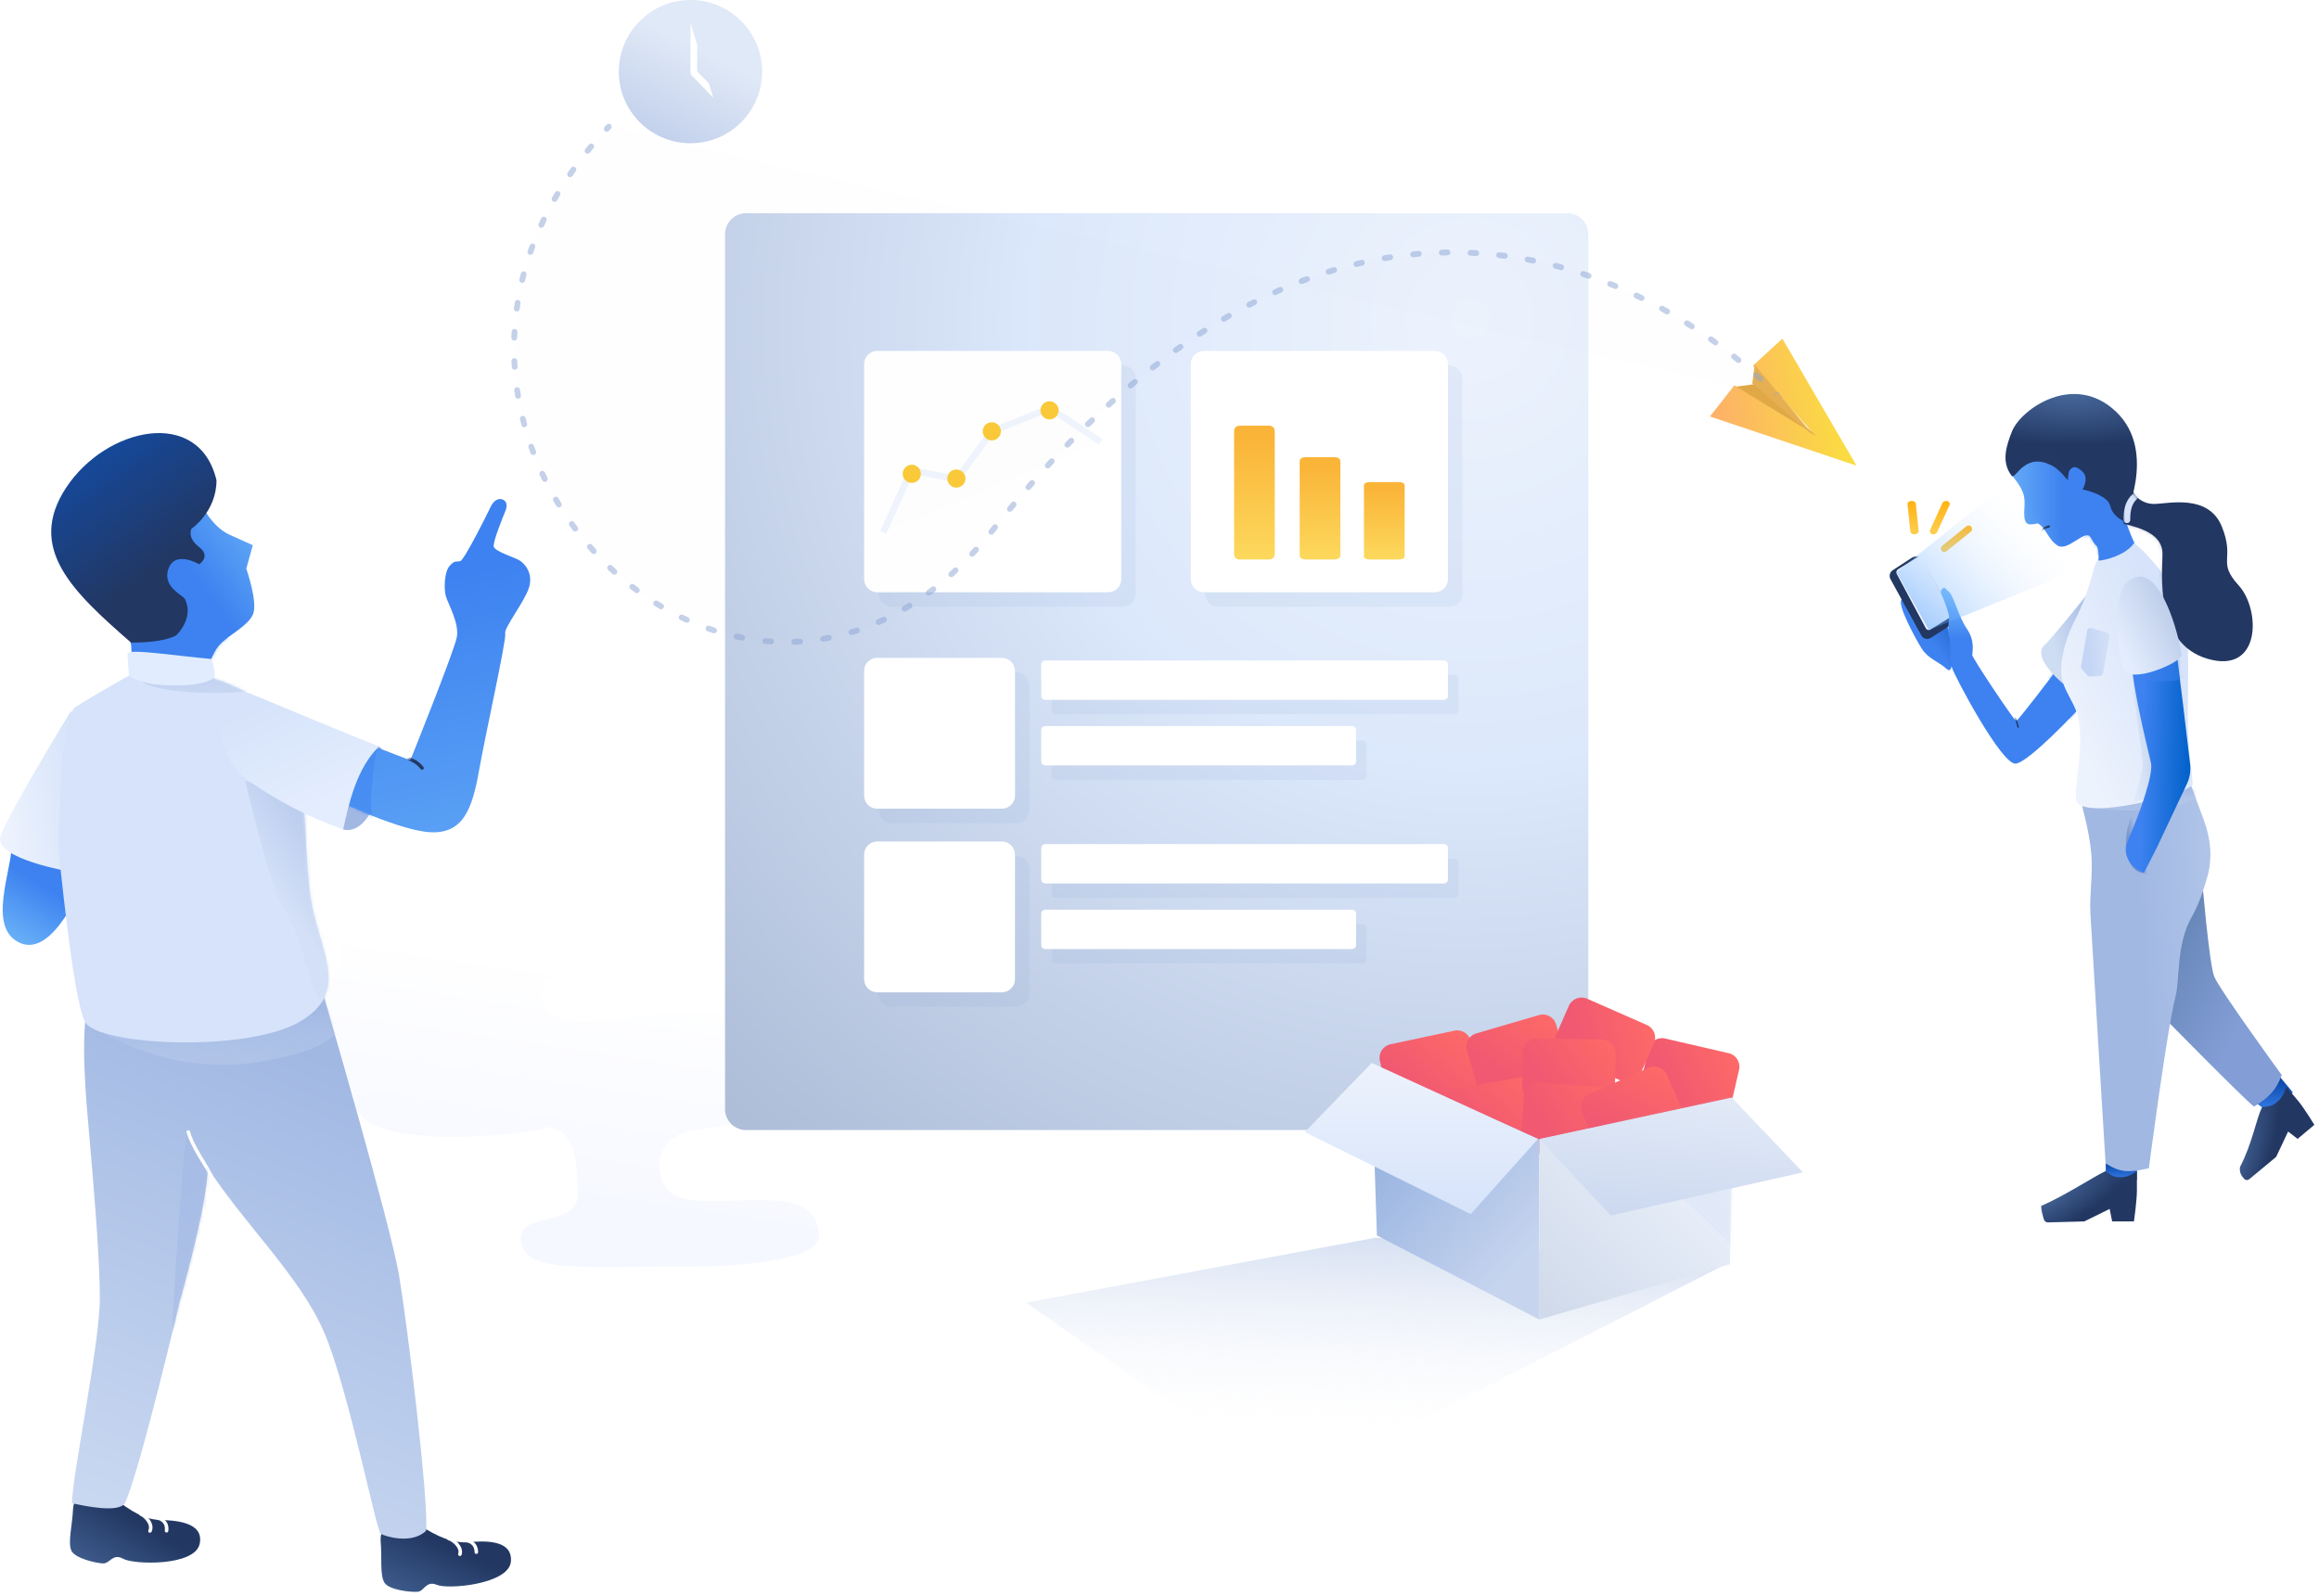 <svg width="712" height="490" viewBox="0 0 712 490" fill="none" xmlns="http://www.w3.org/2000/svg">
<g opacity="0.5" filter="url(#filter0_i)">
<path fill-rule="evenodd" clip-rule="evenodd" d="M108.593 351.494C108.063 336.364 68.467 339.774 53.194 341.234C37.919 342.693 36.533 321.966 49.711 318.885C62.889 315.804 86.787 317.394 99.169 314.55C111.551 311.707 95.888 296.454 112.76 294.616C129.631 292.777 164.516 294.479 174.916 294.106C191.251 293.519 199.633 313.099 171.013 313.987C163.121 314.232 161.538 331.627 188.178 326.849C204.896 323.85 237.696 323.781 244.52 331.436C248.435 335.828 247.078 347.628 240.347 354.144C235.348 358.985 219.447 359.929 213.218 361.048C198.605 363.673 201.494 377.76 206.477 380.661C218.268 387.525 250.629 374.571 251.497 393.419C251.88 401.747 222.435 403.092 210.362 402.99C180.751 402.741 161.296 405.367 159.93 395.311C158.56 385.215 178.331 392.029 177.356 379.618C176.847 373.132 178.212 359.35 165.527 360.074C182.894 359.083 109.308 371.929 108.593 351.494Z" fill="url(#paint0_linear)"/>
</g>
<path fill-rule="evenodd" clip-rule="evenodd" d="M481.215 347.045H229.051C225.492 347.045 222.606 344.16 222.606 340.6V71.921C222.606 68.362 225.492 65.476 229.051 65.476H481.215C484.774 65.476 487.66 68.362 487.66 71.921V340.6C487.66 344.148 484.794 347.026 481.215 347.045Z" fill="url(#paint1_radial)"/>
<g opacity="0.1">
<path fill-rule="evenodd" clip-rule="evenodd" d="M344.66 186.321H273.764C271.539 186.321 269.736 184.518 269.736 182.293V116.231C269.736 114.006 271.539 112.203 273.764 112.203H344.66C346.884 112.203 348.688 114.006 348.688 116.231V182.293C348.688 184.505 346.906 186.3 344.66 186.321Z" fill="#7E9ACA"/>
<path fill-rule="evenodd" clip-rule="evenodd" d="M444.961 186.321H374.065C371.841 186.321 370.037 184.518 370.037 182.293V116.231C370.037 114.006 371.841 112.203 374.065 112.203H444.961C447.186 112.203 448.989 114.006 448.989 116.231V182.293C448.989 184.505 447.207 186.3 444.961 186.321Z" fill="#7E9ACA"/>
<path fill-rule="evenodd" clip-rule="evenodd" d="M312.032 252.786H273.764C271.539 252.786 269.736 250.983 269.736 248.758V210.49C269.736 208.266 271.539 206.462 273.764 206.462H312.032C314.256 206.462 316.06 208.266 316.06 210.49V248.758C316.06 250.969 314.278 252.765 312.032 252.786Z" fill="#7E9ACA"/>
<path fill-rule="evenodd" clip-rule="evenodd" d="M312.032 309.181H273.764C271.539 309.181 269.736 307.377 269.736 305.152V266.885C269.736 264.66 271.539 262.857 273.764 262.857H312.032C314.256 262.857 316.06 264.66 316.06 266.885V305.152C316.06 307.364 314.278 309.159 312.032 309.181Z" fill="#7E9ACA"/>
<path fill-rule="evenodd" clip-rule="evenodd" d="M446.572 219.352H324.116C323.449 219.352 322.908 218.811 322.908 218.144V208.476C322.908 207.809 323.449 207.268 324.116 207.268H446.572C447.24 207.268 447.781 207.809 447.781 208.476V218.144C447.781 218.799 447.26 219.332 446.572 219.352Z" fill="#7E9ACA"/>
<path fill-rule="evenodd" clip-rule="evenodd" d="M446.572 275.747H324.116C323.449 275.747 322.908 275.206 322.908 274.538V264.871C322.908 264.203 323.449 263.662 324.116 263.662H446.572C447.24 263.662 447.781 264.203 447.781 264.871V274.538C447.781 275.193 447.26 275.726 446.572 275.747Z" fill="#7E9ACA"/>
<path fill-rule="evenodd" clip-rule="evenodd" d="M418.375 239.493H324.116C323.449 239.493 322.908 238.952 322.908 238.285V228.617C322.908 227.95 323.449 227.409 324.116 227.409H418.375C419.043 227.409 419.584 227.95 419.584 228.617V238.285C419.584 238.94 419.063 239.473 418.375 239.493Z" fill="#7E9ACA"/>
<path fill-rule="evenodd" clip-rule="evenodd" d="M418.375 295.887H324.116C323.449 295.887 322.908 295.346 322.908 294.679V285.011C322.908 284.344 323.449 283.803 324.116 283.803H418.375C419.043 283.803 419.584 284.344 419.584 285.011V294.679C419.584 295.334 419.063 295.867 418.375 295.887Z" fill="#7E9ACA"/>
</g>
<path fill-rule="evenodd" clip-rule="evenodd" d="M340.229 181.89H269.333C267.108 181.89 265.305 180.087 265.305 177.862V111.8C265.305 109.575 267.108 107.772 269.333 107.772H340.229C342.453 107.772 344.257 109.575 344.257 111.8V177.862C344.257 180.073 342.475 181.869 340.229 181.89Z" fill="white"/>
<g opacity="0.4">
<path fill-rule="evenodd" clip-rule="evenodd" d="M271.172 163.483C271.172 163.483 274.055 157.125 279.819 144.408L293.796 147.181L304.546 132.485L322.359 125.334L337.92 135.681" fill="black" fill-opacity="0.01"/>
<path d="M271.172 163.483C271.172 163.483 274.055 157.125 279.819 144.408L293.796 147.181L304.546 132.485L322.359 125.334L337.92 135.681" stroke="#D6E3FA" stroke-width="2"/>
</g>
<path fill-rule="evenodd" clip-rule="evenodd" d="M293.638 149.758C295.178 149.758 296.427 148.509 296.427 146.969C296.427 145.429 295.178 144.18 293.638 144.18C292.098 144.18 290.849 145.429 290.849 146.969C290.849 148.509 292.098 149.758 293.638 149.758Z" fill="#FACA39"/>
<path fill-rule="evenodd" clip-rule="evenodd" d="M279.942 148.302C281.482 148.302 282.731 147.053 282.731 145.513C282.731 143.973 281.482 142.724 279.942 142.724C278.402 142.724 277.153 143.973 277.153 145.513C277.153 147.053 278.402 148.302 279.942 148.302Z" fill="#FACA39"/>
<path fill-rule="evenodd" clip-rule="evenodd" d="M304.514 135.256C306.054 135.256 307.303 134.008 307.303 132.468C307.303 130.927 306.054 129.679 304.514 129.679C302.974 129.679 301.725 130.927 301.725 132.468C301.725 134.008 302.974 135.256 304.514 135.256Z" fill="#FACA39"/>
<path fill-rule="evenodd" clip-rule="evenodd" d="M322.238 128.811C323.778 128.811 325.027 127.563 325.027 126.022C325.027 124.482 323.778 123.234 322.238 123.234C320.698 123.234 319.449 124.482 319.449 126.022C319.449 127.563 320.698 128.811 322.238 128.811Z" fill="#FACA39"/>
<path fill-rule="evenodd" clip-rule="evenodd" d="M440.53 181.89H369.634C367.41 181.89 365.606 180.087 365.606 177.862V111.8C365.606 109.575 367.41 107.772 369.634 107.772H440.53C442.755 107.772 444.558 109.575 444.558 111.8V177.862C444.558 180.073 442.776 181.869 440.53 181.89Z" fill="white"/>
<path fill-rule="evenodd" clip-rule="evenodd" d="M389.775 171.82H380.51C379.621 171.82 378.899 171.098 378.899 170.208V132.344C378.899 131.454 379.621 130.732 380.51 130.732H389.775C390.665 130.732 391.387 131.454 391.387 132.344V170.208C391.387 171.086 390.685 171.799 389.775 171.82Z" fill="url(#paint2_linear)"/>
<path fill-rule="evenodd" clip-rule="evenodd" d="M409.916 171.82H400.651C399.762 171.82 399.04 171.268 399.04 170.588V141.632C399.04 140.952 399.762 140.4 400.651 140.4H409.916C410.806 140.4 411.527 140.952 411.527 141.632V170.588C411.527 171.259 410.826 171.804 409.916 171.82Z" fill="url(#paint3_linear)"/>
<path fill-rule="evenodd" clip-rule="evenodd" d="M429.654 171.82H420.389C419.5 171.82 418.778 171.403 418.778 170.888V148.986C418.778 148.471 419.5 148.054 420.389 148.054H429.654C430.544 148.054 431.265 148.471 431.265 148.986V170.888C431.265 171.395 430.564 171.808 429.654 171.82Z" fill="url(#paint4_linear)"/>
<path fill-rule="evenodd" clip-rule="evenodd" d="M443.35 214.921H320.893C320.226 214.921 319.685 214.38 319.685 213.713V204.045C319.685 203.378 320.226 202.837 320.893 202.837H443.35C444.017 202.837 444.558 203.378 444.558 204.045V213.713C444.558 214.368 444.037 214.901 443.35 214.921Z" fill="white"/>
<path fill-rule="evenodd" clip-rule="evenodd" d="M443.35 271.315H320.893C320.226 271.315 319.685 270.774 319.685 270.107V260.439C319.685 259.772 320.226 259.231 320.893 259.231H443.35C444.017 259.231 444.558 259.772 444.558 260.439V270.107C444.558 270.762 444.037 271.295 443.35 271.315Z" fill="white"/>
<path fill-rule="evenodd" clip-rule="evenodd" d="M415.153 235.062H320.894C320.226 235.062 319.685 234.521 319.685 233.854V224.186C319.685 223.519 320.226 222.978 320.894 222.978H415.153C415.82 222.978 416.361 223.519 416.361 224.186V233.854C416.361 234.508 415.84 235.042 415.153 235.062Z" fill="white"/>
<path fill-rule="evenodd" clip-rule="evenodd" d="M415.153 291.456H320.894C320.226 291.456 319.685 290.915 319.685 290.248V280.58C319.685 279.913 320.226 279.372 320.894 279.372H415.153C415.82 279.372 416.361 279.913 416.361 280.58V290.248C416.361 290.903 415.84 291.436 415.153 291.456Z" fill="white"/>
<path fill-rule="evenodd" clip-rule="evenodd" d="M307.601 248.355H269.333C267.108 248.355 265.305 246.551 265.305 244.327V206.059C265.305 203.834 267.108 202.031 269.333 202.031H307.601C309.825 202.031 311.629 203.834 311.629 206.059V244.327C311.629 246.538 309.847 248.333 307.601 248.355Z" fill="white"/>
<path fill-rule="evenodd" clip-rule="evenodd" d="M307.601 304.749H269.333C267.108 304.749 265.305 302.946 265.305 300.721V262.453C265.305 260.229 267.108 258.425 269.333 258.425H307.601C309.825 258.425 311.629 260.229 311.629 262.453V300.721C311.629 302.933 309.847 304.728 307.601 304.749Z" fill="white"/>
<path opacity="0.5" fill-rule="evenodd" clip-rule="evenodd" d="M315 400.066L422.329 380.104L528.556 388.923L396.391 456.619" fill="url(#paint5_linear)"/>
<g filter="url(#filter1_d)">
<path fill-rule="evenodd" clip-rule="evenodd" d="M444.879 330.69C441.375 330.69 438.534 333.531 438.534 337.035V343.191C438.534 346.695 441.375 349.536 444.879 349.536H448.221C448.452 350.028 448.771 350.49 449.178 350.897C451.058 352.777 454.106 352.777 455.986 350.897L456.088 350.795C456.466 350.416 456.769 349.99 456.995 349.536H460.73C464.234 349.536 467.075 346.695 467.075 343.191V337.035C467.075 333.531 464.234 330.69 460.73 330.69H444.879Z" fill="#F05971"/>
<path fill-rule="evenodd" clip-rule="evenodd" d="M452.842 345.968C441.306 339.581 449.649 331.641 452.842 336.989C456.035 331.641 464.378 339.581 452.842 345.968Z" fill="white"/>
</g>
<path fill-rule="evenodd" clip-rule="evenodd" d="M426.911 320.704C424.625 321.19 423.167 323.436 423.653 325.721L425.812 335.88C426.298 338.165 428.544 339.624 430.829 339.138L436.167 338.003C436.495 338.437 436.903 338.822 437.385 339.136C439.615 340.584 442.597 339.95 444.045 337.72L444.123 337.6C444.415 337.15 444.622 336.671 444.748 336.179L450.471 334.963C452.756 334.477 454.215 332.231 453.729 329.946L451.57 319.787C451.084 317.502 448.838 316.043 446.552 316.529L426.911 320.704Z" fill="url(#paint6_linear)"/>
<g filter="url(#filter2_d)">
<path fill-rule="evenodd" clip-rule="evenodd" d="M497.701 336.654C494.197 336.654 491.356 339.494 491.356 342.999V349.154C491.356 352.659 494.197 355.499 497.701 355.499H501.043C501.274 355.992 501.593 356.453 501.999 356.86C503.879 358.74 506.928 358.74 508.808 356.86L508.909 356.759C509.288 356.38 509.59 355.954 509.817 355.499H513.552C517.056 355.499 519.897 352.659 519.897 349.154V342.999C519.897 339.494 517.056 336.654 513.552 336.654H497.701Z" fill="url(#paint7_linear)"/>
<path fill-rule="evenodd" clip-rule="evenodd" d="M505.663 351.932C494.128 345.545 502.471 337.605 505.663 342.952C508.857 337.605 517.2 345.545 505.663 351.932Z" fill="white"/>
</g>
<g filter="url(#filter3_d)">
<path fill-rule="evenodd" clip-rule="evenodd" d="M461.919 332.82C458.414 332.82 455.574 335.66 455.574 339.165V345.32C455.574 348.825 458.414 351.665 461.919 351.665H465.261C465.491 352.158 465.81 352.619 466.217 353.026C468.097 354.906 471.145 354.906 473.025 353.026L473.127 352.925C473.506 352.546 473.808 352.12 474.034 351.665H477.769C481.273 351.665 484.114 348.825 484.114 345.32V339.165C484.114 335.66 481.273 332.82 477.769 332.82H461.919Z" fill="url(#paint8_linear)"/>
<path fill-rule="evenodd" clip-rule="evenodd" d="M469.881 348.097C458.345 341.711 466.688 333.771 469.881 339.118C473.074 333.771 481.418 341.711 469.881 348.097Z" fill="white"/>
</g>
<path fill-rule="evenodd" clip-rule="evenodd" d="M511.21 318.929C508.934 318.403 506.662 319.822 506.137 322.099L503.8 332.218C503.275 334.495 504.694 336.766 506.971 337.291L512.288 338.519C512.402 339.051 512.609 339.572 512.914 340.06C514.322 342.315 517.292 343.001 519.547 341.592L519.669 341.516C520.123 341.232 520.514 340.885 520.837 340.493L526.537 341.809C528.813 342.334 531.084 340.915 531.61 338.638L533.946 328.519C534.471 326.243 533.052 323.971 530.776 323.446L511.21 318.929Z" fill="url(#paint9_linear)"/>
<path fill-rule="evenodd" clip-rule="evenodd" d="M453.243 317.371C451.001 318.027 449.716 320.377 450.373 322.619L453.292 332.586C453.948 334.828 456.298 336.113 458.54 335.457L463.777 333.923C464.137 334.331 464.573 334.684 465.078 334.96C467.41 336.236 470.336 335.379 471.611 333.047L471.68 332.921C471.937 332.451 472.108 331.957 472.197 331.457L477.811 329.813C480.053 329.156 481.339 326.806 480.682 324.564L477.763 314.597C477.106 312.355 474.756 311.07 472.514 311.727L453.243 317.371Z" fill="url(#paint10_linear)"/>
<g filter="url(#filter4_d)">
<path fill-rule="evenodd" clip-rule="evenodd" d="M448.664 332.225C446.363 332.631 444.827 334.825 445.233 337.125L447.036 347.353C447.442 349.654 449.636 351.19 451.936 350.784L457.311 349.837C457.623 350.282 458.017 350.681 458.489 351.011C460.667 352.536 463.669 352.007 465.194 349.829L465.276 349.711C465.583 349.272 465.807 348.8 465.951 348.313L471.712 347.297C474.013 346.892 475.549 344.698 475.143 342.397L473.34 332.169C472.934 329.869 470.74 328.332 468.439 328.738L448.664 332.225Z" fill="url(#paint11_linear)"/>
</g>
<path fill-rule="evenodd" clip-rule="evenodd" d="M487.272 306.704C485.133 305.763 482.637 306.733 481.696 308.872L477.513 318.378C476.572 320.516 477.543 323.012 479.681 323.953L484.676 326.151C484.689 326.695 484.795 327.246 485.003 327.782C485.967 330.26 488.757 331.488 491.235 330.524L491.369 330.472C491.868 330.278 492.317 330.01 492.707 329.685L498.061 332.041C500.199 332.982 502.696 332.011 503.637 329.873L507.82 320.367C508.76 318.229 507.79 315.732 505.651 314.791L487.272 306.704Z" fill="url(#paint12_linear)"/>
<g filter="url(#filter5_d)">
<path fill-rule="evenodd" clip-rule="evenodd" d="M472.796 316.885C470.461 316.845 468.534 318.705 468.493 321.041L468.312 331.425C468.271 333.761 470.132 335.687 472.467 335.728L477.924 335.823C478.146 336.32 478.456 336.787 478.856 337.201C480.703 339.114 483.751 339.167 485.663 337.32L485.767 337.22C486.152 336.848 486.462 336.427 486.696 335.977L492.545 336.079C494.881 336.119 496.807 334.259 496.848 331.923L497.03 321.539C497.07 319.203 495.21 317.277 492.874 317.236L472.796 316.885Z" fill="url(#paint13_linear)"/>
</g>
<g filter="url(#filter6_d)">
<path fill-rule="evenodd" clip-rule="evenodd" d="M473.41 330.443C471.079 330.28 469.058 332.037 468.895 334.368L468.17 344.728C468.007 347.059 469.765 349.08 472.095 349.243L477.539 349.624C477.735 350.131 478.021 350.614 478.398 351.048C480.142 353.054 483.183 353.267 485.19 351.523L485.298 351.429C485.702 351.077 486.034 350.673 486.291 350.236L492.127 350.644C494.457 350.807 496.479 349.05 496.642 346.719L497.366 336.359C497.529 334.028 495.772 332.007 493.441 331.844L473.41 330.443Z" fill="url(#paint14_linear)"/>
</g>
<g filter="url(#filter7_d)">
<path fill-rule="evenodd" clip-rule="evenodd" d="M488.83 334.057C486.696 335.007 485.736 337.508 486.687 339.642L490.911 349.13C491.861 351.264 494.362 352.224 496.496 351.274L501.481 349.054C501.892 349.41 502.371 349.702 502.908 349.908C505.39 350.861 508.175 349.621 509.128 347.139L509.179 347.005C509.371 346.505 509.474 345.993 509.496 345.485L514.84 343.106C516.975 342.156 517.934 339.655 516.984 337.521L512.76 328.033C511.81 325.899 509.309 324.939 507.175 325.89L488.83 334.057Z" fill="url(#paint15_linear)"/>
</g>
<path fill-rule="evenodd" clip-rule="evenodd" d="M421.069 326.856L472.613 349.939V405.236L422.745 379.422L421.069 326.856Z" fill="url(#paint16_linear)"/>
<path fill-rule="evenodd" clip-rule="evenodd" d="M532.25 337.08L472.613 349.969V405.236L531.128 388.233L532.25 337.08Z" fill="url(#paint17_linear)"/>
<mask id="mask0" mask-type="alpha" maskUnits="userSpaceOnUse" x="472" y="337" width="61" height="69">
<path fill-rule="evenodd" clip-rule="evenodd" d="M532.25 337.08L472.613 349.969V405.236L531.128 388.233L532.25 337.08Z" fill="white"/>
</mask>
<g mask="url(#mask0)">
<g opacity="0.219">
<path fill-rule="evenodd" clip-rule="evenodd" d="M486.724 339.624L542.021 392.099L533.688 327.221L486.724 339.624Z" fill="url(#paint18_linear)" style="mix-blend-mode:multiply"/>
</g>
</g>
<path fill-rule="evenodd" clip-rule="evenodd" d="M421.159 326.43L400.622 347.665L451.546 372.862L472.187 349.799L421.159 326.43Z" fill="url(#paint19_linear)"/>
<path fill-rule="evenodd" clip-rule="evenodd" d="M531.714 337.08L553.549 360.036L494.552 373.288L472.613 349.784L531.714 337.08Z" fill="url(#paint20_linear)"/>
<path fill-rule="evenodd" clip-rule="evenodd" d="M525 127.903L532.5 118.342L556.81 133.187L538.19 112.303L547.241 104L570 143L525 127.903Z" fill="url(#paint21_linear)"/>
<path fill-rule="evenodd" clip-rule="evenodd" d="M533 118.75L538.556 118L558 134L533 118.75Z" fill="#E1A846"/>
<path fill-rule="evenodd" clip-rule="evenodd" d="M538 117.762L538.75 112L557 134L538 117.762Z" fill="#E6B052"/>
<path opacity="0.5" fill-rule="evenodd" clip-rule="evenodd" d="M187.065 39C100.416 130.351 227.75 259.565 305.012 162.501C435.167 -1.012 546 121.852 546 121.852" fill="black" fill-opacity="0.01"/>
<path opacity="0.5" fill-rule="evenodd" clip-rule="evenodd" d="M187.528 38.245C187.882 38.585 187.896 39.148 187.558 39.504C187.349 39.726 187.14 39.948 186.933 40.169C186.597 40.528 186.037 40.546 185.68 40.209C185.323 39.873 185.305 39.309 185.64 38.951C185.85 38.726 186.062 38.501 186.274 38.276C186.612 37.92 187.173 37.906 187.528 38.245ZM182.086 44.28C182.461 44.596 182.511 45.157 182.197 45.535C181.822 45.985 181.453 46.436 181.088 46.887C180.779 47.269 180.221 47.327 179.841 47.017C179.461 46.708 179.403 46.147 179.711 45.765C180.081 45.306 180.457 44.849 180.837 44.392C181.151 44.015 181.71 43.965 182.086 44.28ZM176.565 51.335C176.964 51.621 177.057 52.177 176.772 52.577C176.43 53.06 176.092 53.543 175.76 54.027C175.482 54.432 174.93 54.534 174.527 54.255C174.124 53.976 174.022 53.421 174.3 53.016C174.638 52.524 174.981 52.033 175.329 51.543C175.613 51.142 176.167 51.049 176.565 51.335ZM171.628 58.791C172.049 59.042 172.187 59.589 171.936 60.011C171.632 60.524 171.334 61.038 171.041 61.552C170.798 61.979 170.256 62.127 169.831 61.883C169.406 61.638 169.259 61.094 169.502 60.667C169.8 60.144 170.103 59.622 170.413 59.1C170.663 58.678 171.207 58.539 171.628 58.791ZM167.34 66.636C167.781 66.85 167.966 67.382 167.754 67.825C167.495 68.365 167.242 68.905 166.995 69.446C166.791 69.893 166.265 70.089 165.82 69.884C165.375 69.679 165.179 69.15 165.384 68.703C165.635 68.152 165.893 67.602 166.156 67.052C166.369 66.609 166.898 66.423 167.34 66.636ZM163.772 74.842C164.231 75.013 164.465 75.526 164.295 75.987C164.087 76.549 163.885 77.112 163.69 77.674C163.528 78.139 163.023 78.384 162.561 78.222C162.098 78.059 161.854 77.552 162.016 77.087C162.215 76.514 162.421 75.94 162.633 75.367C162.803 74.906 163.313 74.671 163.772 74.842ZM445.314 77.509C445.32 78.001 444.928 78.404 444.438 78.41C443.857 78.418 443.273 78.429 442.688 78.445C442.198 78.458 441.791 78.07 441.778 77.579C441.765 77.087 442.151 76.678 442.64 76.665C443.234 76.649 443.826 76.637 444.416 76.629C444.906 76.623 445.308 77.017 445.314 77.509ZM450.599 77.594C450.621 77.103 451.036 76.723 451.525 76.745C452.119 76.772 452.712 76.803 453.302 76.838C453.791 76.867 454.163 77.288 454.134 77.779C454.105 78.27 453.686 78.645 453.197 78.616C452.615 78.581 452.031 78.55 451.445 78.524C450.956 78.502 450.577 78.086 450.599 77.594ZM436.494 77.874C436.535 78.364 436.173 78.795 435.685 78.836C435.107 78.885 434.528 78.939 433.947 78.996C433.46 79.044 433.026 78.687 432.978 78.197C432.93 77.708 433.286 77.272 433.773 77.224C434.362 77.165 434.95 77.111 435.536 77.062C436.024 77.02 436.453 77.384 436.494 77.874ZM459.399 78.245C459.456 77.756 459.896 77.406 460.382 77.463C460.974 77.533 461.563 77.606 462.15 77.683C462.635 77.747 462.977 78.194 462.913 78.682C462.85 79.169 462.405 79.513 461.919 79.449C461.341 79.373 460.76 79.3 460.177 79.232C459.691 79.175 459.342 78.733 459.399 78.245ZM427.715 78.871C427.791 79.356 427.46 79.812 426.976 79.888C426.406 79.977 425.835 80.07 425.262 80.168C424.78 80.251 424.322 79.924 424.24 79.44C424.158 78.955 424.482 78.495 424.965 78.412C425.546 78.313 426.125 78.218 426.703 78.128C427.186 78.052 427.64 78.385 427.715 78.871ZM468.133 79.519C468.224 79.036 468.687 78.718 469.168 78.809C469.753 78.919 470.336 79.034 470.915 79.152C471.395 79.25 471.705 79.72 471.608 80.201C471.511 80.683 471.043 80.995 470.563 80.897C469.991 80.781 469.417 80.668 468.84 80.559C468.359 80.468 468.043 80.002 468.133 79.519ZM419.012 80.483C419.12 80.963 418.821 81.44 418.344 81.549C417.786 81.677 417.227 81.808 416.666 81.944C416.19 82.059 415.711 81.765 415.596 81.287C415.482 80.809 415.774 80.328 416.25 80.213C416.818 80.075 417.385 79.942 417.951 79.812C418.428 79.704 418.903 80.004 419.012 80.483ZM476.761 81.399C476.884 80.923 477.368 80.637 477.842 80.761C478.417 80.911 478.989 81.065 479.559 81.222C480.031 81.352 480.309 81.841 480.179 82.316C480.05 82.79 479.562 83.069 479.09 82.939C478.528 82.784 477.963 82.633 477.396 82.484C476.922 82.361 476.637 81.875 476.761 81.399ZM410.477 82.673C410.617 83.144 410.35 83.64 409.881 83.781C409.315 83.95 408.749 84.123 408.181 84.301C407.714 84.448 407.217 84.186 407.071 83.716C406.925 83.247 407.186 82.748 407.653 82.601C408.228 82.421 408.802 82.245 409.375 82.074C409.844 81.933 410.338 82.202 410.477 82.673ZM485.244 83.856C485.398 83.389 485.9 83.136 486.364 83.291C486.927 83.479 487.487 83.669 488.043 83.862C488.506 84.023 488.751 84.53 488.591 84.995C488.431 85.46 487.927 85.706 487.464 85.545C486.915 85.355 486.362 85.167 485.807 84.982C485.342 84.827 485.09 84.323 485.244 83.856ZM160.994 83.357C161.468 83.482 161.75 83.969 161.625 84.445C161.473 85.024 161.327 85.604 161.187 86.183C161.072 86.661 160.592 86.954 160.117 86.838C159.641 86.723 159.349 86.241 159.464 85.763C159.607 85.172 159.756 84.581 159.911 83.99C160.036 83.515 160.521 83.231 160.994 83.357ZM402.118 85.407C402.286 85.868 402.051 86.38 401.591 86.55C401.038 86.754 400.483 86.962 399.928 87.175C399.47 87.35 398.958 87.12 398.784 86.66C398.609 86.201 398.839 85.686 399.296 85.511C399.858 85.296 400.42 85.085 400.98 84.878C401.439 84.708 401.949 84.945 402.118 85.407ZM493.55 86.859C493.733 86.403 494.25 86.183 494.704 86.367C495.252 86.588 495.796 86.812 496.336 87.039C496.788 87.228 497.001 87.75 496.812 88.204C496.624 88.657 496.105 88.872 495.653 88.682C495.119 88.459 494.582 88.237 494.041 88.018C493.587 87.834 493.367 87.316 493.55 86.859ZM393.92 88.658C394.115 89.109 393.91 89.634 393.462 89.831C392.928 90.064 392.394 90.302 391.858 90.544C391.412 90.746 390.887 90.546 390.686 90.098C390.485 89.649 390.684 89.122 391.131 88.92C391.672 88.676 392.213 88.435 392.753 88.198C393.201 88.002 393.724 88.208 393.92 88.658ZM501.65 90.372C501.86 89.927 502.389 89.738 502.831 89.95C503.36 90.202 503.885 90.457 504.406 90.713C504.846 90.929 505.028 91.462 504.813 91.904C504.598 92.346 504.067 92.529 503.627 92.312C503.112 92.059 502.593 91.808 502.07 91.558C501.628 91.347 501.44 90.816 501.65 90.372ZM385.879 92.403C386.1 92.842 385.924 93.377 385.487 93.599C384.976 93.859 384.463 94.122 383.95 94.389C383.515 94.615 382.98 94.444 382.755 94.007C382.53 93.571 382.7 93.033 383.135 92.807C383.653 92.537 384.171 92.271 384.688 92.009C385.125 91.788 385.659 91.964 385.879 92.403ZM159.064 92.109C159.547 92.187 159.877 92.643 159.8 93.129C159.706 93.719 159.619 94.31 159.537 94.9C159.47 95.387 159.023 95.727 158.538 95.66C158.053 95.593 157.714 95.143 157.781 94.656C157.864 94.054 157.953 93.451 158.049 92.849C158.126 92.363 158.58 92.032 159.064 92.109ZM509.511 94.352C509.746 93.921 510.285 93.763 510.714 93.999C511.244 94.291 511.769 94.584 512.289 94.878C512.716 95.119 512.867 95.662 512.626 96.091C512.386 96.519 511.846 96.671 511.419 96.43C510.905 96.139 510.386 95.849 509.862 95.561C509.433 95.324 509.275 94.783 509.511 94.352ZM378.087 96.563C378.33 96.99 378.183 97.534 377.758 97.778C377.239 98.076 376.719 98.378 376.198 98.684C375.776 98.933 375.233 98.79 374.986 98.365C374.738 97.941 374.88 97.395 375.303 97.147C375.828 96.838 376.353 96.533 376.877 96.232C377.302 95.988 377.844 96.136 378.087 96.563ZM517.183 98.806C517.442 98.389 517.989 98.261 518.404 98.522C518.914 98.841 519.418 99.16 519.915 99.48C520.327 99.744 520.448 100.295 520.184 100.709C519.921 101.124 519.373 101.245 518.96 100.98C518.468 100.664 517.97 100.349 517.466 100.033C517.051 99.773 516.924 99.223 517.183 98.806ZM370.558 101.085C370.821 101.5 370.7 102.05 370.287 102.315C369.793 102.631 369.298 102.951 368.803 103.275C368.392 103.543 367.843 103.426 367.576 103.014C367.309 102.602 367.425 102.05 367.836 101.782C368.336 101.455 368.835 101.132 369.334 100.813C369.747 100.549 370.295 100.67 370.558 101.085ZM158.019 101.016C158.508 101.043 158.882 101.464 158.854 101.955C158.821 102.551 158.794 103.146 158.772 103.741C158.755 104.232 158.344 104.616 157.855 104.599C157.365 104.581 156.983 104.168 157.001 103.677C157.022 103.07 157.05 102.463 157.084 101.855C157.112 101.364 157.53 100.988 158.019 101.016ZM524.576 103.666C524.857 103.264 525.41 103.167 525.81 103.45C526.287 103.786 526.757 104.121 527.219 104.455C527.617 104.741 527.707 105.298 527.422 105.697C527.136 106.097 526.582 106.188 526.185 105.901C525.728 105.571 525.263 105.24 524.791 104.907C524.391 104.624 524.294 104.069 524.576 103.666ZM363.165 106.013C363.447 106.415 363.35 106.971 362.95 107.254C362.481 107.585 362.012 107.919 361.542 108.256C361.144 108.543 360.59 108.45 360.305 108.05C360.021 107.65 360.112 107.094 360.51 106.808C360.984 106.468 361.457 106.13 361.93 105.797C362.331 105.514 362.884 105.611 363.165 106.013ZM531.694 108.926C531.997 108.54 532.554 108.473 532.939 108.778C533.414 109.154 533.878 109.525 534.33 109.892C534.712 110.2 534.771 110.761 534.464 111.144C534.157 111.527 533.599 111.587 533.218 111.278C532.771 110.916 532.312 110.549 531.842 110.177C531.457 109.872 531.391 109.312 531.694 108.926ZM157.88 109.984C158.369 109.962 158.784 110.342 158.806 110.833C158.833 111.429 158.866 112.023 158.905 112.615C158.937 113.106 158.567 113.53 158.078 113.562C157.59 113.595 157.168 113.223 157.136 112.732C157.096 112.127 157.062 111.521 157.035 110.914C157.013 110.423 157.391 110.006 157.88 109.984ZM356.047 111.221C356.345 111.611 356.271 112.17 355.883 112.469C355.409 112.834 354.935 113.202 354.461 113.574C354.074 113.876 353.517 113.807 353.216 113.419C352.915 113.032 352.984 112.472 353.37 112.17C353.849 111.795 354.326 111.424 354.804 111.056C355.192 110.757 355.749 110.831 356.047 111.221ZM538.507 114.576C538.832 114.208 539.393 114.174 539.759 114.501C540.22 114.912 540.659 115.308 541.076 115.69C541.438 116.021 541.465 116.584 541.135 116.948C540.805 117.312 540.245 117.338 539.883 117.007C539.471 116.63 539.037 116.238 538.582 115.833C538.216 115.506 538.182 114.943 538.507 114.576ZM349.154 116.703C349.466 117.082 349.414 117.643 349.037 117.957C348.59 118.329 348.143 118.705 347.695 119.084C347.321 119.4 346.761 119.352 346.446 118.976C346.131 118.6 346.179 118.038 346.553 117.721C347.004 117.34 347.455 116.961 347.906 116.586C348.282 116.272 348.841 116.325 349.154 116.703ZM158.646 118.921C159.13 118.849 159.581 119.186 159.652 119.672C159.738 120.261 159.83 120.848 159.928 121.433C160.009 121.918 159.683 122.377 159.2 122.459C158.717 122.54 158.26 122.213 158.179 121.728C158.079 121.131 157.986 120.532 157.898 119.932C157.826 119.445 158.161 118.993 158.646 118.921ZM544.96 120.658C545.314 120.318 545.875 120.331 546.214 120.687C546.396 120.879 546.534 121.027 546.627 121.127C546.673 121.178 546.709 121.216 546.733 121.242L546.76 121.273L546.768 121.281L546.77 121.283L546.77 121.284M544.96 120.658C544.606 120.997 544.593 121.561 544.931 121.917L544.96 120.658ZM544.931 121.917C545.108 122.102 545.24 122.244 545.328 122.339L544.931 121.917ZM545.328 122.339C545.372 122.387 545.405 122.423 545.426 122.446L545.328 122.339ZM545.426 122.446L545.45 122.472L545.426 122.446ZM545.45 122.472L545.455 122.478L545.45 122.472ZM545.455 122.478L545.456 122.479L545.455 122.478ZM546.771 121.284C546.771 121.284 546.771 121.284 546.113 121.882L546.771 121.284C547.099 121.649 547.071 122.212 546.708 122.542M342.374 122.523C342.7 122.89 342.668 123.453 342.303 123.78C341.866 124.171 341.429 124.566 340.992 124.963C340.628 125.293 340.068 125.265 339.739 124.9C339.411 124.535 339.439 123.972 339.802 123.642C340.243 123.242 340.683 122.845 341.122 122.451C341.488 122.124 342.048 122.156 342.374 122.523ZM160.297 127.736C160.772 127.617 161.253 127.907 161.372 128.384C161.515 128.96 161.664 129.535 161.819 130.107C161.947 130.582 161.668 131.071 161.196 131.2C160.723 131.328 160.236 131.048 160.108 130.573C159.95 129.99 159.798 129.404 159.652 128.816C159.533 128.339 159.822 127.856 160.297 127.736ZM335.947 128.437C336.285 128.793 336.271 129.357 335.917 129.696C335.493 130.102 335.068 130.511 334.643 130.922C334.291 131.264 333.73 131.253 333.39 130.899C333.05 130.545 333.06 129.982 333.413 129.64C333.84 129.226 334.267 128.815 334.694 128.406C335.048 128.067 335.61 128.081 335.947 128.437ZM329.538 134.726C329.887 135.072 329.891 135.636 329.547 135.986C329.148 136.391 328.75 136.799 328.351 137.21C328.009 137.562 327.448 137.569 327.097 137.226C326.747 136.882 326.74 136.319 327.082 135.966C327.483 135.553 327.884 135.143 328.285 134.735C328.629 134.385 329.19 134.381 329.538 134.726ZM162.802 136.346C163.263 136.18 163.77 136.422 163.934 136.885C164.133 137.445 164.337 138.002 164.545 138.556C164.719 139.016 164.488 139.53 164.03 139.704C163.572 139.878 163.061 139.646 162.887 139.187C162.674 138.621 162.467 138.054 162.264 137.483C162.1 137.02 162.34 136.511 162.802 136.346ZM323.509 141.005C323.867 141.34 323.887 141.904 323.553 142.263C323.152 142.695 322.751 143.129 322.35 143.566C322.018 143.927 321.457 143.95 321.097 143.616C320.737 143.283 320.715 142.72 321.047 142.358C321.45 141.919 321.854 141.482 322.257 141.048C322.591 140.689 323.151 140.669 323.509 141.005ZM166.121 144.672C166.565 144.464 167.093 144.656 167.3 145.101C167.551 145.639 167.806 146.173 168.067 146.705C168.283 147.147 168.102 147.68 167.663 147.897C167.223 148.114 166.692 147.933 166.476 147.491C166.211 146.949 165.95 146.404 165.695 145.857C165.487 145.411 165.678 144.881 166.121 144.672ZM317.463 147.66C317.829 147.986 317.864 148.549 317.54 148.917C317.164 149.344 316.788 149.773 316.412 150.205C316.089 150.575 315.529 150.613 315.161 150.289C314.793 149.965 314.755 149.402 315.078 149.032C315.456 148.598 315.834 148.167 316.211 147.738C316.536 147.369 317.096 147.334 317.463 147.66ZM170.213 152.645C170.635 152.396 171.178 152.537 171.427 152.961C171.727 153.472 172.031 153.98 172.34 154.485C172.596 154.904 172.466 155.452 172.049 155.71C171.632 155.967 171.086 155.836 170.83 155.417C170.515 154.903 170.205 154.385 169.899 153.865C169.651 153.441 169.791 152.895 170.213 152.645ZM311.782 154.244C312.157 154.561 312.205 155.123 311.889 155.499C311.512 155.95 311.134 156.403 310.756 156.858C310.442 157.236 309.883 157.287 309.507 156.972C309.131 156.657 309.081 156.096 309.394 155.718C309.774 155.26 310.153 154.805 310.533 154.352C310.848 153.976 311.407 153.928 311.782 154.244ZM175.032 160.197C175.429 159.909 175.983 159.998 176.27 160.397C176.616 160.878 176.966 161.355 177.321 161.828C177.615 162.221 177.536 162.779 177.145 163.075C176.754 163.371 176.198 163.292 175.904 162.899C175.543 162.416 175.186 161.93 174.833 161.441C174.546 161.042 174.635 160.486 175.032 160.197ZM306.075 161.188C306.457 161.496 306.518 162.056 306.212 162.44C306.022 162.677 305.832 162.915 305.642 163.154C305.448 163.398 305.254 163.64 305.06 163.881C304.751 164.263 304.193 164.322 303.813 164.012C303.432 163.703 303.374 163.142 303.682 162.76C303.874 162.522 304.066 162.283 304.257 162.043C304.448 161.803 304.638 161.564 304.829 161.325C305.135 160.942 305.693 160.88 306.075 161.188ZM180.534 167.262C180.902 166.938 181.462 166.974 181.785 167.344C182.175 167.79 182.568 168.231 182.965 168.668C183.295 169.032 183.269 169.595 182.907 169.926C182.546 170.258 181.985 170.232 181.655 169.869C181.25 169.423 180.85 168.973 180.453 168.519C180.13 168.149 180.166 167.587 180.534 167.262ZM300.276 168.141C300.637 168.473 300.662 169.037 300.331 169.4C299.932 169.837 299.532 170.27 299.131 170.696C298.795 171.054 298.234 171.07 297.878 170.733C297.522 170.395 297.506 169.832 297.842 169.474C298.237 169.054 298.631 168.628 299.023 168.197C299.354 167.834 299.914 167.809 300.276 168.141ZM186.677 173.773C187.012 173.414 187.573 173.397 187.93 173.734C188.36 174.14 188.793 174.541 189.229 174.938C189.592 175.268 189.621 175.831 189.292 176.196C188.964 176.56 188.403 176.589 188.04 176.259C187.595 175.854 187.153 175.445 186.715 175.031C186.359 174.694 186.341 174.131 186.677 173.773ZM294.033 174.564C294.366 174.925 294.345 175.488 293.985 175.823C293.546 176.231 293.106 176.633 292.665 177.03C292.3 177.357 291.74 177.326 291.413 176.959C291.087 176.593 291.118 176.03 291.483 175.702C291.917 175.313 292.349 174.917 292.781 174.516C293.14 174.182 293.701 174.203 294.033 174.564ZM193.415 179.657C193.714 179.267 194.271 179.195 194.659 179.495C195.125 179.856 195.595 180.213 196.068 180.564C196.462 180.856 196.545 181.413 196.254 181.809C195.963 182.204 195.408 182.288 195.014 181.996C194.532 181.638 194.053 181.274 193.577 180.906C193.189 180.606 193.117 180.047 193.415 179.657ZM287.276 180.409C287.574 180.799 287.501 181.358 287.113 181.658C286.634 182.027 286.154 182.389 285.674 182.745C285.279 183.037 284.724 182.952 284.434 182.556C284.144 182.16 284.228 181.603 284.622 181.311C285.093 180.962 285.564 180.607 286.033 180.245C286.422 179.945 286.978 180.019 287.276 180.409ZM200.702 184.838C200.96 184.42 201.507 184.291 201.923 184.55C202.423 184.861 202.926 185.166 203.432 185.466C203.854 185.717 203.994 186.263 203.745 186.686C203.496 187.11 202.952 187.25 202.53 187C202.014 186.694 201.5 186.381 200.989 186.064C200.573 185.805 200.445 185.256 200.702 184.838ZM279.992 185.571C280.249 185.989 280.119 186.538 279.702 186.796C279.186 187.115 278.669 187.427 278.152 187.732C277.729 187.981 277.186 187.838 276.939 187.414C276.691 186.99 276.833 186.444 277.255 186.195C277.762 185.897 278.268 185.592 278.773 185.279C279.19 185.021 279.736 185.152 279.992 185.571ZM208.484 189.231C208.696 188.787 209.226 188.6 209.667 188.813C210.197 189.069 210.73 189.318 211.265 189.562C211.711 189.765 211.908 190.292 211.706 190.74C211.504 191.188 210.979 191.387 210.533 191.184C209.986 190.935 209.442 190.68 208.9 190.419C208.458 190.206 208.272 189.674 208.484 189.231ZM272.2 189.925C272.408 190.37 272.218 190.901 271.775 191.11C271.226 191.369 270.676 191.62 270.126 191.864C269.679 192.063 269.155 191.859 268.957 191.41C268.76 190.96 268.962 190.434 269.41 190.235C269.948 189.997 270.484 189.751 271.021 189.498C271.464 189.289 271.992 189.48 272.2 189.925ZM216.696 192.745C216.856 192.281 217.362 192.035 217.824 192.197C218.38 192.391 218.938 192.579 219.498 192.76C219.964 192.911 220.22 193.412 220.07 193.881C219.92 194.349 219.421 194.606 218.955 194.455C218.382 194.27 217.811 194.078 217.242 193.879C216.779 193.717 216.535 193.21 216.696 192.745ZM263.955 193.345C264.109 193.812 263.856 194.315 263.391 194.469C262.816 194.659 262.241 194.842 261.665 195.017C261.196 195.159 260.701 194.893 260.56 194.422C260.418 193.951 260.683 193.454 261.152 193.312C261.714 193.142 262.275 192.963 262.836 192.778C263.301 192.624 263.802 192.877 263.955 193.345ZM225.256 195.29C225.361 194.809 225.833 194.505 226.312 194.611C226.886 194.737 227.461 194.857 228.038 194.969C228.519 195.063 228.833 195.53 228.74 196.013C228.647 196.496 228.181 196.811 227.701 196.718C227.109 196.602 226.52 196.48 225.931 196.35C225.453 196.245 225.151 195.77 225.256 195.29ZM255.354 195.717C255.447 196.2 255.133 196.667 254.652 196.761C254.059 196.877 253.466 196.984 252.873 197.084C252.39 197.165 251.933 196.838 251.853 196.353C251.772 195.868 252.098 195.408 252.581 195.327C253.158 195.23 253.736 195.125 254.314 195.013C254.795 194.919 255.26 195.234 255.354 195.717ZM234.056 196.777C234.101 196.287 234.533 195.927 235.02 195.972C235.604 196.026 236.189 196.073 236.775 196.112C237.264 196.145 237.634 196.569 237.601 197.06C237.569 197.55 237.146 197.922 236.658 197.889C236.057 197.849 235.457 197.801 234.858 197.745C234.37 197.7 234.012 197.267 234.056 196.777ZM246.521 196.966C246.551 197.457 246.18 197.88 245.691 197.91C245.089 197.948 244.488 197.977 243.888 197.999C243.398 198.017 242.987 197.633 242.969 197.142C242.952 196.65 243.334 196.237 243.823 196.22C244.408 196.198 244.994 196.169 245.581 196.133C246.07 196.102 246.49 196.475 246.521 196.966Z" fill="#8CA4D4"/>
<g opacity="0.6">
<path fill-rule="evenodd" clip-rule="evenodd" d="M212 0C224.15 0 234 9.85 234 22C234 34.15 224.15 44 212 44C199.85 44 190 34.15 190 22C190 9.85 199.85 0 212 0Z" fill="url(#paint22_linear)"/>
<mask id="mask1" mask-type="alpha" maskUnits="userSpaceOnUse" x="190" y="0" width="44" height="44">
<path fill-rule="evenodd" clip-rule="evenodd" d="M212 0C224.15 0 234 9.85 234 22C234 34.15 224.15 44 212 44C199.85 44 190 34.15 190 22C190 9.85 199.85 0 212 0Z" fill="white"/>
</mask>
<g mask="url(#mask1)">
</g>
<path fill-rule="evenodd" clip-rule="evenodd" d="M214.057 13.76L212 7V22.779L219 30L217.669 25.625L214.057 21.9V13.76Z" fill="white"/>
</g>
<path fill-rule="evenodd" clip-rule="evenodd" d="M3.764 258.219C3.764 267.27 -4.238 285.006 6.196 289.604C16.63 294.203 25.857 270.32 25.857 270.32C25.857 270.32 25.061 252.782 15.629 252.782C6.196 252.782 3.764 249.168 3.764 258.219Z" fill="url(#paint23_linear)"/>
<mask id="mask2" mask-type="alpha" maskUnits="userSpaceOnUse" x="0" y="252" width="26" height="39">
<path fill-rule="evenodd" clip-rule="evenodd" d="M3.764 258.219C3.764 267.27 -4.238 285.006 6.196 289.604C16.63 294.203 25.857 270.32 25.857 270.32C25.857 270.32 25.061 252.782 15.629 252.782C6.196 252.782 3.764 249.168 3.764 258.219Z" fill="white"/>
</mask>
<g mask="url(#mask2)">
<g opacity="0.5">
<path fill-rule="evenodd" clip-rule="evenodd" d="M3.162 262.272C4.004 263.865 15.47 272.292 17.366 274.285C19.262 276.278 19.695 281.486 20.784 280.948C21.873 280.41 20.784 265.131 20.784 265.131C20.784 265.131 2.321 260.679 3.162 262.272Z" fill="#3D82F0" style="mix-blend-mode:multiply"/>
</g>
</g>
<path fill-rule="evenodd" clip-rule="evenodd" d="M22.425 463.434C22.25 468.108 20.735 473.907 21.944 476.27C23.153 478.634 29.531 480.064 31.651 480.132C33.77 480.201 34.603 476.894 37.831 478.715C41.058 480.535 59.82 481.049 61.3 474.137C62.779 467.226 53.269 466.916 49.039 466.779C44.809 466.641 40.402 464.576 34.308 459.388C28.214 454.201 22.6 458.76 22.425 463.434Z" fill="url(#paint24_linear)"/>
<path fill-rule="evenodd" clip-rule="evenodd" d="M42.803 465.027C42.767 465.304 42.978 465.557 43.276 465.591C43.271 465.59 43.271 465.591 43.277 465.593C43.293 465.598 43.347 465.617 43.446 465.672C43.569 465.741 43.721 465.844 43.892 465.981C44.234 466.255 44.62 466.64 44.951 467.091C45.63 468.014 45.986 469.072 45.544 469.996C45.421 470.251 45.544 470.55 45.819 470.664C46.093 470.778 46.414 470.664 46.536 470.408C47.211 469.001 46.604 467.547 45.848 466.518C45.462 465.993 45.012 465.542 44.601 465.213C44.396 465.048 44.193 464.909 44.006 464.804C43.834 464.707 43.622 464.61 43.409 464.586C43.111 464.552 42.84 464.749 42.803 465.027Z" fill="white"/>
<path fill-rule="evenodd" clip-rule="evenodd" d="M48.016 466.225C47.98 466.502 48.192 466.755 48.49 466.789C48.784 466.823 49.4 467.035 49.896 467.546C50.371 468.035 50.762 468.826 50.597 470.079C50.56 470.357 50.772 470.61 51.07 470.644C51.368 470.678 51.639 470.48 51.676 470.203C51.877 468.673 51.399 467.585 50.703 466.867C50.027 466.17 49.17 465.846 48.622 465.784C48.324 465.749 48.053 465.947 48.016 466.225Z" fill="white"/>
<path fill-rule="evenodd" clip-rule="evenodd" d="M116.877 473.315C117.314 477.975 116.569 483.902 118.078 486.111C119.588 488.319 126.105 489.014 128.218 488.842C130.33 488.67 130.725 485.293 134.167 486.733C137.608 488.173 156.298 486.553 156.862 479.525C157.426 472.497 147.946 473.269 143.73 473.613C139.514 473.957 134.869 472.408 128.142 467.95C121.415 463.493 116.439 468.656 116.877 473.315Z" fill="url(#paint25_linear)"/>
<path fill-rule="evenodd" clip-rule="evenodd" d="M137.311 472.582C137.311 472.862 137.554 473.088 137.854 473.088C137.849 473.088 137.849 473.088 137.855 473.09C137.871 473.093 137.928 473.106 138.033 473.149C138.164 473.204 138.329 473.289 138.517 473.405C138.892 473.638 139.325 473.977 139.713 474.387C140.507 475.226 140.999 476.236 140.681 477.203C140.593 477.47 140.754 477.753 141.041 477.835C141.328 477.917 141.632 477.767 141.72 477.5C142.205 476.026 141.413 474.652 140.528 473.717C140.076 473.239 139.57 472.843 139.12 472.563C138.894 472.423 138.675 472.307 138.475 472.224C138.292 472.148 138.069 472.075 137.854 472.075C137.554 472.075 137.311 472.302 137.311 472.582Z" fill="white"/>
<path fill-rule="evenodd" clip-rule="evenodd" d="M142.642 473.178C142.642 473.458 142.885 473.685 143.185 473.685C143.482 473.685 144.121 473.825 144.68 474.276C145.216 474.708 145.707 475.449 145.707 476.711C145.707 476.991 145.951 477.218 146.251 477.218C146.551 477.218 146.794 476.991 146.794 476.711C146.794 475.17 146.177 474.144 145.392 473.511C144.631 472.896 143.737 472.672 143.185 472.672C142.885 472.672 142.642 472.899 142.642 473.178Z" fill="white"/>
<path fill-rule="evenodd" clip-rule="evenodd" d="M99.367 305.854C99.367 305.854 119.86 375.811 122.528 391.729C125.196 407.647 131.725 461.453 130.804 470.131C126.344 474.368 118.31 471.831 116.91 471.054C115.511 470.277 106.889 426.007 99.367 408.834C91.845 391.661 74.918 375.855 63.765 358.577C63.765 369.823 55.152 399.918 55.152 399.918C55.152 399.918 42.594 453.066 38.32 461.668C36.292 464.72 26.055 462.482 22.084 461.668C22.084 453.608 30.645 412.883 30.645 398.746C30.645 384.608 28.278 358.987 27.393 348.483C26.509 337.98 24.347 317.602 27.393 305.854C35.114 305.854 99.367 305.854 99.367 305.854Z" fill="url(#paint26_linear)"/>
<mask id="mask3" mask-type="alpha" maskUnits="userSpaceOnUse" x="22" y="305" width="109" height="168">
<path fill-rule="evenodd" clip-rule="evenodd" d="M99.367 305.854C99.367 305.854 119.86 375.811 122.528 391.729C125.196 407.647 131.725 461.453 130.804 470.131C126.344 474.368 118.31 471.831 116.91 471.054C115.511 470.277 106.889 426.007 99.367 408.834C91.845 391.661 74.918 375.855 63.765 358.577C63.765 369.823 55.152 399.918 55.152 399.918C55.152 399.918 42.594 453.066 38.32 461.668C36.292 464.72 26.055 462.482 22.084 461.668C22.084 453.608 30.645 412.883 30.645 398.746C30.645 384.608 28.278 358.987 27.393 348.483C26.509 337.98 24.347 317.602 27.393 305.854C35.114 305.854 99.367 305.854 99.367 305.854Z" fill="white"/>
</mask>
<g mask="url(#mask3)">
<g opacity="0.5">
<path fill-rule="evenodd" clip-rule="evenodd" d="M52.957 408.088C52.957 401.24 56.744 345.288 57.614 347.584C58.484 349.88 65.258 362.28 65.258 362.28C65.258 362.28 52.957 414.936 52.957 408.088Z" fill="#A1B8E3" style="mix-blend-mode:multiply"/>
</g>
<path fill-rule="evenodd" clip-rule="evenodd" d="M57.693 347.123C57.985 347.058 58.278 347.226 58.348 347.498C58.86 349.499 60.114 351.923 61.502 354.309C62.11 355.353 62.749 356.399 63.354 357.39C64.109 358.623 64.81 359.771 65.332 360.721C65.468 360.97 65.362 361.275 65.095 361.403C64.828 361.53 64.5 361.431 64.364 361.182C63.845 360.237 63.17 359.134 62.433 357.929C61.829 356.941 61.183 355.886 60.547 354.792C59.157 352.404 57.839 349.877 57.291 347.733C57.221 347.461 57.401 347.188 57.693 347.123Z" fill="white"/>
<g opacity="0.5">
<path fill-rule="evenodd" clip-rule="evenodd" d="M32.136 317.542C36.926 319.942 55.686 330.16 79.858 326.065C91.801 324.042 99.484 321.394 102.93 317.542C102.93 315.644 100.033 307.663 99.224 304.609C98.415 301.555 26.269 314.602 32.136 317.542Z" fill="url(#paint27_linear)" style="mix-blend-mode:multiply"/>
</g>
</g>
<path fill-rule="evenodd" clip-rule="evenodd" d="M63.123 157.149C63.123 157.149 65.891 162.147 70.582 164.269C75.272 166.391 77.616 167.429 77.616 167.429L75.622 174.635C75.622 174.635 79.338 185.231 77.616 188.804C75.893 192.376 70.582 194.75 67.49 197.935C64.399 201.121 61.541 211.927 61.541 211.927H41.164L40.242 197.935C40.242 197.935 34.807 177.746 44.027 167.429C53.247 157.112 63.123 157.149 63.123 157.149Z" fill="url(#paint28_linear)"/>
<mask id="mask4" mask-type="alpha" maskUnits="userSpaceOnUse" x="38" y="157" width="41" height="55">
<path fill-rule="evenodd" clip-rule="evenodd" d="M63.123 157.149C63.123 157.149 65.891 162.147 70.582 164.269C75.272 166.391 77.616 167.429 77.616 167.429L75.622 174.635C75.622 174.635 79.338 185.231 77.616 188.804C75.893 192.376 70.582 194.75 67.49 197.935C64.399 201.121 61.541 211.927 61.541 211.927H41.164L40.242 197.935C40.242 197.935 34.807 177.746 44.027 167.429C53.247 157.112 63.123 157.149 63.123 157.149Z" fill="white"/>
</mask>
<g mask="url(#mask4)">
<g opacity="0.5">
<path fill-rule="evenodd" clip-rule="evenodd" d="M70.029 196.033C64.886 196.033 56.862 191.79 55.318 190.34C53.774 188.89 68.176 204.574 66.974 207.072C66.026 209.042 62.64 209.645 64.775 209.645C72.477 209.645 75.173 196.033 70.029 196.033Z" fill="#3D82F0" style="mix-blend-mode:multiply"/>
</g>
</g>
<path fill-rule="evenodd" clip-rule="evenodd" d="M40.242 197.345C22.277 181.699 8.051 168.347 20.32 149.742C32.588 131.137 61.135 124.882 66.471 147.498C66.471 157.202 58.781 162.386 58.781 162.386C58.781 162.386 57.342 165.114 61.135 168.007C64.928 170.901 61.135 173.292 61.135 173.292C61.135 173.292 53.646 168.804 51.69 174.781C49.734 180.758 56.953 182.897 56.953 184.393C59.442 189.891 54.306 194.921 54.306 194.921C54.306 194.921 51.677 197.345 40.242 197.345Z" fill="url(#paint29_linear)"/>
<path fill-rule="evenodd" clip-rule="evenodd" d="M21.711 218.45C21.711 218.45 2.479 249.884 0.159 256.801C-2.162 263.718 21.711 267.718 21.711 267.718L31.673 228.177L21.711 218.45Z" fill="url(#paint30_linear)"/>
<path fill-rule="evenodd" clip-rule="evenodd" d="M63.258 207.629C63.258 207.629 77.743 211.19 86.279 220.601C94.814 230.012 92.912 258.325 95.329 275.176C97.747 292.027 108.266 304.276 92.018 313.786C75.77 323.295 29.83 321.136 26.073 313.786C22.316 306.435 18.034 261.26 18.034 261.26C18.034 261.26 18.034 220.601 23.166 217.174C28.297 213.746 40.277 207.122 40.277 207.122C40.277 207.122 40.008 208.13 45.787 209.129C51.566 210.128 63.258 207.629 63.258 207.629Z" fill="#D6E3FA"/>
<mask id="mask5" mask-type="alpha" maskUnits="userSpaceOnUse" x="18" y="207" width="83" height="114">
<path fill-rule="evenodd" clip-rule="evenodd" d="M63.258 207.629C63.258 207.629 77.743 211.19 86.279 220.601C94.814 230.012 92.912 258.325 95.329 275.176C97.747 292.027 108.266 304.276 92.018 313.786C75.77 323.295 29.83 321.136 26.073 313.786C22.316 306.435 18.034 261.26 18.034 261.26C18.034 261.26 18.034 220.601 23.166 217.174C28.297 213.746 40.277 207.122 40.277 207.122C40.277 207.122 40.008 208.13 45.787 209.129C51.566 210.128 63.258 207.629 63.258 207.629Z" fill="white"/>
</mask>
<g mask="url(#mask5)">
<path opacity="0.5" fill-rule="evenodd" clip-rule="evenodd" d="M75.289 239.792C75.289 239.792 83.102 273.819 87.804 280.196C92.505 286.574 95.562 305.874 99.326 308.175C103.089 310.476 108.495 284.149 105.792 275.136C103.089 266.122 90.905 244.043 90.905 244.043L75.289 239.792Z" fill="url(#paint31_linear)"/>
<path opacity="0.5" fill-rule="evenodd" clip-rule="evenodd" d="M43.718 209.453C47.195 211.602 56.255 212.765 63.871 212.765C71.487 212.765 73.869 212.84 77.513 211.807C81.157 210.773 79.744 209.453 77.513 209.453C75.282 209.453 68.362 207.937 64.637 207.937C60.912 207.937 40.24 207.304 43.718 209.453Z" fill="url(#paint32_linear)"/>
</g>
<path fill-rule="evenodd" clip-rule="evenodd" d="M39.618 207.629C39.618 207.629 39.17 202.424 39.17 200.746C39.17 199.067 54.173 201.437 64.97 202.378C66.141 206.565 65.934 206.842 65.934 207.629C65.934 208.022 63.237 211.39 48.731 210.298C43.435 209.899 39.618 207.629 39.618 207.629Z" fill="#E1ECFF"/>
<path fill-rule="evenodd" clip-rule="evenodd" d="M114.629 247.904C117.865 241.132 119.696 230.672 116.268 229.25C112.839 227.828 107.978 235.043 104.742 241.814C101.506 248.586 103.516 252.973 105.5 254.799C107.725 255.227 111.393 254.676 114.629 247.904Z" fill="#A1B8E3"/>
<path fill-rule="evenodd" clip-rule="evenodd" d="M110.812 227.662L125.984 233.481C125.984 233.481 139.44 200.028 140.256 195.686C141.073 191.345 137.455 185.218 136.871 183.034C136.286 180.849 136.381 175.709 138.014 173.828C139.648 171.947 140.079 172.619 141.299 172.335C142.519 172.052 149.76 157.583 150.581 155.765C151.402 153.948 152.866 152.807 154.355 153.413C155.844 154.018 155.706 155.635 155.117 157.065C154.529 158.496 151.226 166.521 151.6 167.918C151.974 169.315 157.792 171.123 159.415 172.05C161.038 172.978 163.803 176.029 162.421 180.442C161.039 184.855 154.662 192.855 155.117 194.556C155.573 196.257 149.133 225.089 147.084 236.62C145.035 248.151 142.356 256.238 131.895 255.57C121.435 254.903 99.756 244.065 99.756 244.065C99.756 244.065 101.173 235.647 103.881 232.471C106.589 229.295 110.812 227.662 110.812 227.662Z" fill="url(#paint33_linear)"/>
<mask id="mask6" mask-type="alpha" maskUnits="userSpaceOnUse" x="99" y="153" width="64" height="103">
<path fill-rule="evenodd" clip-rule="evenodd" d="M110.812 227.662L125.984 233.481C125.984 233.481 139.44 200.028 140.256 195.686C141.073 191.345 137.455 185.218 136.871 183.034C136.286 180.849 136.381 175.709 138.014 173.828C139.648 171.947 140.079 172.619 141.299 172.335C142.519 172.052 149.76 157.583 150.581 155.765C151.402 153.948 152.866 152.807 154.355 153.413C155.844 154.018 155.706 155.635 155.117 157.065C154.529 158.496 151.226 166.521 151.6 167.918C151.974 169.315 157.792 171.123 159.415 172.05C161.038 172.978 163.803 176.029 162.421 180.442C161.039 184.855 154.662 192.855 155.117 194.556C155.573 196.257 149.133 225.089 147.084 236.62C145.035 248.151 142.356 256.238 131.895 255.57C121.435 254.903 99.756 244.065 99.756 244.065C99.756 244.065 101.173 235.647 103.881 232.471C106.589 229.295 110.812 227.662 110.812 227.662Z" fill="white"/>
</mask>
<g mask="url(#mask6)">
<g opacity="0.5">
<path fill-rule="evenodd" clip-rule="evenodd" d="M115.792 229.209C115.792 229.209 112.576 246.736 114.594 251.893C116.611 257.049 105.545 249.772 105.545 249.772C105.545 249.772 105.76 242.262 107.461 238.849C109.162 235.436 115.792 229.209 115.792 229.209Z" fill="#3D82F0" style="mix-blend-mode:multiply"/>
</g>
<path fill-rule="evenodd" clip-rule="evenodd" d="M125.171 232.853C125.297 232.599 125.619 232.488 125.892 232.604C125.958 232.632 126.028 232.662 126.104 232.693C127.009 233.07 128.606 233.736 130.031 235.575C130.207 235.802 130.152 236.119 129.909 236.282C129.665 236.446 129.326 236.395 129.15 236.168C127.898 234.553 126.531 233.982 125.652 233.615C125.577 233.583 125.506 233.554 125.439 233.525C125.166 233.408 125.046 233.107 125.171 232.853Z" fill="#223762"/>
</g>
<path fill-rule="evenodd" clip-rule="evenodd" d="M105.365 254.748C107.074 246.782 109.536 235.819 116.378 229.257C91.964 219.449 84.271 215.971 76.596 212.917C68.921 209.862 61.937 229.983 76.596 239.993C91.255 250.002 101.291 253.071 105.365 254.748Z" fill="url(#paint34_linear)"/>
<path fill-rule="evenodd" clip-rule="evenodd" d="M646.521 361.251V356.258H656.095V362.376L649.678 363.096L646.521 361.251Z" fill="url(#paint35_linear)"/>
<path fill-rule="evenodd" clip-rule="evenodd" d="M697.682 342.58L692.341 338.403L699.045 329.586L703.967 335.445L697.682 342.58Z" fill="url(#paint36_linear)"/>
<path fill-rule="evenodd" clip-rule="evenodd" d="M676.035 269.404C676.035 269.404 678.261 295.976 679.839 299.92C681.417 303.864 700.548 330.146 700.548 330.146C700.548 330.146 699.56 333.255 697.511 335.525C695.585 337.659 693.583 338.891 692.04 339.844C688.292 336.872 663.852 311.93 663.852 311.93C663.852 311.93 661.787 298.288 663.852 290.817C665.916 283.346 676.035 269.404 676.035 269.404Z" fill="url(#paint37_linear)"/>
<path fill-rule="evenodd" clip-rule="evenodd" d="M638.998 245.887C638.998 247.437 641.371 254.157 642.106 262.364C642.623 268.143 641.477 274.659 641.821 280.628C642.652 295.073 646.474 357.253 646.474 357.253C646.474 357.253 649.08 359.149 652.018 359.585C654.956 360.021 659.769 358.763 659.769 358.763C659.769 358.763 665.302 316.254 667.977 305.866C669.264 300.865 668.161 289.956 672.889 281.659C675.064 277.842 676.691 273.023 677.813 268.932C679.345 263.352 678.706 257.474 676.708 252.042L671.775 238.629C671.775 238.629 638.998 243.246 638.998 245.887Z" fill="url(#paint38_linear)"/>
<mask id="mask7" mask-type="alpha" maskUnits="userSpaceOnUse" x="638" y="238" width="41" height="122">
<path fill-rule="evenodd" clip-rule="evenodd" d="M638.998 245.887C638.998 247.437 641.371 254.157 642.106 262.364C642.623 268.143 641.477 274.659 641.821 280.628C642.652 295.073 646.474 357.253 646.474 357.253C646.474 357.253 649.08 359.149 652.018 359.585C654.956 360.021 659.769 358.763 659.769 358.763C659.769 358.763 665.302 316.254 667.977 305.866C669.264 300.865 668.161 289.956 672.889 281.659C675.064 277.842 676.691 273.023 677.813 268.932C679.345 263.352 678.706 257.474 676.708 252.042L671.775 238.629C671.775 238.629 638.998 243.246 638.998 245.887Z" fill="white"/>
</mask>
<g mask="url(#mask7)">
<g opacity="0.5">
<path fill-rule="evenodd" clip-rule="evenodd" d="M640.674 247.737C645.954 249.2 665.68 250.112 674.358 245.041C683.036 239.97 652.907 241.621 652.907 241.621C652.907 241.621 635.394 246.275 640.674 247.737Z" fill="url(#paint39_linear)" style="mix-blend-mode:multiply"/>
</g>
<g opacity="0.5">
<path fill-rule="evenodd" clip-rule="evenodd" d="M659.515 268.72C657.803 268.252 656.229 268.07 654.824 266.387C653.74 265.091 652.676 262.978 652.676 260.204C652.676 253.831 654.375 250.939 654.375 250.939" fill="url(#paint40_linear)" style="mix-blend-mode:multiply"/>
</g>
</g>
<path fill-rule="evenodd" clip-rule="evenodd" d="M710.575 345.44C710.575 345.44 707.46 340.302 705.496 337.961C703.531 335.62 701.967 333.755 701.967 333.755C701.967 333.755 701.292 336.524 699.583 338.021C698.077 339.34 697.586 339.697 694.51 340.013C692.698 343.767 691.43 351.374 687.765 358.347C687.405 360.083 688.382 361.397 689.124 362.114C689.542 362.517 690.179 362.476 690.626 362.105L698.849 355.279L702.523 347.495L705.428 349.759L710.575 345.44Z" fill="url(#paint41_radial)"/>
<path fill-rule="evenodd" clip-rule="evenodd" d="M655.183 375.104C655.183 375.104 656.095 368.779 656.095 365.524C656.095 362.269 656.095 359.677 656.095 359.677C656.095 359.677 653.808 361.474 651.547 361.526C649.554 361.571 648.951 361.526 646.403 359.677C642.617 361.5 633.946 367.187 626.688 370.367C626.688 371.606 627.187 373.4 627.53 374.487C627.71 375.057 628.222 375.421 628.784 375.406L639.942 375.104L647.726 371.269L648.493 375.104H655.183Z" fill="url(#paint42_radial)"/>
<path fill-rule="evenodd" clip-rule="evenodd" d="M617.13 144.978C617.481 146.056 620.612 148.941 621.375 152.173C621.829 154.096 621.487 156.023 621.487 157.507C621.487 161.488 622.829 161.336 625.682 160.734C628.353 162.286 628.817 165.765 631.801 167.574C634.785 169.384 639.939 162.838 641.639 164.703C642.195 165.312 642.513 166.477 643.626 167.574C644.785 168.717 644.153 173.659 644.153 173.659C644.153 173.659 654.261 172.205 655.411 166.906C654.169 164.448 651.292 156.811 651.292 154.727C651.292 152.643 656.045 144.694 643.093 136.981C630.14 129.268 616.57 143.258 617.13 144.978Z" fill="url(#paint43_linear)"/>
<mask id="mask8" mask-type="alpha" maskUnits="userSpaceOnUse" x="617" y="134" width="39" height="40">
<path fill-rule="evenodd" clip-rule="evenodd" d="M617.13 144.978C617.481 146.056 620.612 148.941 621.375 152.173C621.829 154.096 621.487 156.023 621.487 157.507C621.487 161.488 622.829 161.336 625.682 160.734C628.353 162.286 628.817 165.765 631.801 167.574C634.785 169.384 639.939 162.838 641.639 164.703C642.195 165.312 642.513 166.477 643.626 167.574C644.785 168.717 644.153 173.659 644.153 173.659C644.153 173.659 654.261 172.205 655.411 166.906C654.169 164.448 651.292 156.811 651.292 154.727C651.292 152.643 656.045 144.694 643.093 136.981C630.14 129.268 616.57 143.258 617.13 144.978Z" fill="white"/>
</mask>
<g mask="url(#mask8)">
<g opacity="0.5">
<path fill-rule="evenodd" clip-rule="evenodd" d="M638.654 165.876C640.791 164.443 643.65 159.674 643.65 159.306C643.65 158.938 645.153 170.924 645.153 170.924C645.153 170.924 636.517 167.31 638.654 165.876Z" fill="#3D82F0" style="mix-blend-mode:multiply"/>
</g>
<path fill-rule="evenodd" clip-rule="evenodd" d="M629.411 161.574C629.461 161.739 629.36 161.911 629.185 161.958C627.864 162.316 627.093 162.908 626.637 163.898C626.564 164.055 626.37 164.127 626.203 164.059C626.036 163.991 625.959 163.808 626.031 163.651C626.581 162.459 627.531 161.76 629.002 161.361C629.177 161.314 629.36 161.409 629.411 161.574Z" fill="#223762"/>
</g>
<path fill-rule="evenodd" clip-rule="evenodd" d="M597.636 205.396C595.111 203.103 591.986 202.316 590.024 199.184C588.063 196.051 582.364 185.522 583.846 184.161C585.328 182.8 589.037 179.131 590.436 179.131C591.835 179.131 594.407 184.696 595.687 187.228C596.966 189.76 599.12 195.156 599.12 197.383C599.12 199.611 600.161 207.69 597.636 205.396Z" fill="url(#paint44_linear)"/>
<path fill-rule="evenodd" clip-rule="evenodd" d="M580.442 177.872C579.917 176.913 580.216 175.703 581.123 175.112L586.971 171.306C588.117 170.559 589.643 170.945 590.314 172.151L599.751 189.104C600.288 190.069 599.985 191.295 599.063 191.885L592.773 195.91C591.786 196.542 590.482 196.202 589.914 195.165L580.442 177.872Z" fill="#223762"/>
<path fill-rule="evenodd" clip-rule="evenodd" d="M582.361 176.253C582.1 175.765 582.257 175.148 582.717 174.859L588.736 171.074C589.217 170.771 589.842 170.942 590.119 171.451L599.203 188.138C599.471 188.63 599.311 189.255 598.843 189.544L592.669 193.347C592.186 193.645 591.563 193.469 591.29 192.959L582.361 176.253Z" fill="url(#paint45_linear)"/>
<path fill-rule="evenodd" clip-rule="evenodd" d="M630.837 206.519C630.837 206.519 619.583 221.41 619.022 221.41C618.461 221.41 605.537 202.055 605.537 201.171C605.537 200.287 606.459 196.822 603.901 193.125C601.343 189.428 599.782 182.953 598.436 181.8C597.09 180.647 597.081 180.144 596.404 180.768C595.728 181.392 595.771 181.927 596.404 183.288C597.037 184.65 598.436 188.563 598.436 189.57C598.436 190.577 597.789 194.165 598.436 195.531C599.083 196.897 598.465 202.213 599.268 204.921C600.072 207.63 614.641 235.106 618.916 234.516C623.191 233.926 638.292 217.628 638.292 217.628C638.292 217.628 640.631 210.446 636.793 207.759C632.954 205.073 630.837 206.519 630.837 206.519Z" fill="url(#paint46_linear)"/>
<mask id="mask9" mask-type="alpha" maskUnits="userSpaceOnUse" x="595" y="180" width="44" height="55">
<path fill-rule="evenodd" clip-rule="evenodd" d="M630.837 206.519C630.837 206.519 619.583 221.41 619.022 221.41C618.461 221.41 605.537 202.055 605.537 201.171C605.537 200.287 606.459 196.822 603.901 193.125C601.343 189.428 599.782 182.953 598.436 181.8C597.09 180.647 597.081 180.144 596.404 180.768C595.728 181.392 595.771 181.927 596.404 183.288C597.037 184.65 598.436 188.563 598.436 189.57C598.436 190.577 597.789 194.165 598.436 195.531C599.083 196.897 598.465 202.213 599.268 204.921C600.072 207.63 614.641 235.106 618.916 234.516C623.191 233.926 638.292 217.628 638.292 217.628C638.292 217.628 640.631 210.446 636.793 207.759C632.954 205.073 630.837 206.519 630.837 206.519Z" fill="white"/>
</mask>
<g mask="url(#mask9)">
<g opacity="0.5">
<path fill-rule="evenodd" clip-rule="evenodd" d="M628.056 207.225C628.056 207.225 631.536 211.5 634.477 214.466C636.154 218.757 634.872 221.933 636.154 221.49C637.436 221.047 639.892 209.076 638.664 207.225C638.145 206.444 634.398 203.294 631.536 203.806C629.876 204.103 628.056 207.225 628.056 207.225Z" fill="#3D82F0" style="mix-blend-mode:multiply"/>
</g>
<path fill-rule="evenodd" clip-rule="evenodd" d="M618.533 220.282C618.609 220.14 618.744 220.124 618.832 220.246C618.92 220.368 619.005 220.55 619.084 220.746C619.165 220.948 619.249 221.189 619.333 221.447C619.495 221.944 619.663 222.524 619.813 223.044C619.818 223.063 619.824 223.082 619.829 223.101C619.879 223.271 619.832 223.473 619.726 223.552C619.619 223.631 619.493 223.556 619.444 223.386C619.439 223.369 619.434 223.352 619.429 223.335C619.278 222.811 619.114 222.244 618.957 221.761C618.876 221.512 618.798 221.291 618.727 221.114C618.653 220.93 618.595 220.816 618.555 220.761C618.466 220.638 618.456 220.424 618.533 220.282Z" fill="#223762"/>
</g>
<path fill-rule="evenodd" clip-rule="evenodd" d="M636.037 211.957C630.648 208.23 624.401 201.381 627.524 198.351C630.648 195.32 642.449 180.511 644.885 177.412C647.322 174.313 650.474 193.741 647.101 198.351C643.728 202.961 640.635 208.136 636.037 211.957Z" fill="url(#paint47_linear)"/>
<path fill-rule="evenodd" clip-rule="evenodd" d="M637.416 245.588C636.744 240.767 640.844 226.157 637.09 217.474C635.473 213.734 633.019 210.714 632.857 206.532C632.631 200.751 635.253 193.983 636.744 191.108C642.47 180.068 642.337 173.932 643.995 172.184C646.392 172.184 652.825 170.358 655.188 166.82C657.839 168.312 667.026 178.937 669.808 184.852C672.591 190.767 671.704 208.97 671.704 219.87C671.704 230.769 673.192 237.94 673.192 240.767C673.192 243.594 638.394 252.603 637.416 245.588Z" fill="url(#paint48_linear)"/>
<path fill-rule="evenodd" clip-rule="evenodd" d="M655.017 246.151C655.017 246.151 657.853 237.758 657.853 234.428C657.853 231.097 653.598 206.666 655.017 203.939C656.435 201.213 665.67 228.873 665.67 228.873C665.67 228.873 661.741 240.497 660.436 243.198C659.131 245.899 655.017 246.151 655.017 246.151Z" fill="url(#paint49_linear)" style="mix-blend-mode:multiply"/>
<path fill-rule="evenodd" clip-rule="evenodd" d="M630.477 143.245C621.723 138.297 618.948 147.306 617.668 146.161C614.288 141.781 616.073 136.802 617.668 132.642C620.352 125.646 636.76 114.103 649.694 126.438C662.627 138.773 651.961 159.982 651.961 159.982C651.961 159.982 648.705 158.728 647.878 155.295C647.052 151.862 639.395 150.293 639.395 150.293C639.395 150.293 641.541 146.904 639.395 144.847C637.249 142.791 636.318 143.458 635.657 144.144C634.974 144.48 634.896 147.506 634.896 147.506C634.896 147.506 632.169 144.144 630.477 143.245Z" fill="url(#paint50_radial)"/>
<path fill-rule="evenodd" clip-rule="evenodd" d="M654.853 150.542C654.853 151.596 657.183 154.762 661.357 154.762C665.53 154.762 678.022 151.495 682.163 161.706C686.304 171.916 680.588 172.396 687.333 179.771C694.078 187.146 694.336 207.112 677.846 202.337C661.357 197.563 663.956 175.859 663.956 170.069C663.956 164.278 657.758 162.209 652.197 160.903C649.167 154.762 654.853 149.488 654.853 150.542Z" fill="#223762"/>
<mask id="mask10" mask-type="alpha" maskUnits="userSpaceOnUse" x="651" y="150" width="41" height="54">
<path fill-rule="evenodd" clip-rule="evenodd" d="M654.853 150.542C654.853 151.596 657.183 154.762 661.357 154.762C665.53 154.762 678.022 151.495 682.163 161.706C686.304 171.916 680.588 172.396 687.333 179.771C694.078 187.146 694.336 207.112 677.846 202.337C661.357 197.563 663.956 175.859 663.956 170.069C663.956 164.278 657.758 162.209 652.197 160.903C649.167 154.762 654.853 149.488 654.853 150.542Z" fill="white"/>
</mask>
<g mask="url(#mask10)">
<g opacity="0.3">
<path fill-rule="evenodd" clip-rule="evenodd" d="M652.562 159.958C657.018 158.709 666.761 158.765 669.62 164.346C672.479 169.926 677.207 195.121 666.684 196.204C656.161 197.287 648.106 161.207 652.562 159.958Z" fill="#223762" style="mix-blend-mode:multiply"/>
</g>
<path fill-rule="evenodd" clip-rule="evenodd" d="M658.029 150.923C658.292 151.393 658.099 151.976 657.599 152.223C654.217 153.893 654.039 157.306 654.039 159.702C654.039 160.234 653.581 160.665 653.016 160.665C652.45 160.665 651.992 160.234 651.992 159.702C651.992 157.413 652.067 152.78 656.647 150.518C657.147 150.27 657.766 150.452 658.029 150.923Z" fill="#D6E3FA"/>
</g>
<path fill-rule="evenodd" clip-rule="evenodd" d="M660.394 234.197C659.342 229.687 653.254 205.567 654.645 199.517C656.036 193.467 666.739 190.53 667.859 197.684C668.764 203.474 671.443 226.202 672.432 234.663C672.677 236.756 672.328 238.869 671.429 240.773L662.201 260.316L658.289 268.036C658.289 268.036 654.645 267.427 652.947 262.755C652.393 261.232 652.736 259.465 653.528 257.64C656.932 249.793 661.247 237.857 660.394 234.197Z" fill="url(#paint51_linear)"/>
<mask id="mask11" mask-type="alpha" maskUnits="userSpaceOnUse" x="652" y="193" width="21" height="76">
<path fill-rule="evenodd" clip-rule="evenodd" d="M660.394 234.197C659.342 229.687 653.254 205.567 654.645 199.517C656.036 193.467 666.739 190.53 667.859 197.684C668.764 203.474 671.443 226.202 672.432 234.663C672.677 236.756 672.328 238.869 671.429 240.773L662.201 260.316L658.289 268.036C658.289 268.036 654.645 267.427 652.947 262.755C652.393 261.232 652.736 259.465 653.528 257.64C656.932 249.793 661.247 237.857 660.394 234.197Z" fill="white"/>
</mask>
<g mask="url(#mask11)">
<g opacity="0.5">
<path fill-rule="evenodd" clip-rule="evenodd" d="M656 208.31C659.923 209.272 666.929 209.756 669.992 208.31C673.055 206.863 669.024 202.383 669.024 202.383C669.024 202.383 652.078 207.347 656 208.31Z" fill="#3D82F0" style="mix-blend-mode:multiply"/>
</g>
</g>
<path fill-rule="evenodd" clip-rule="evenodd" d="M651.967 205.345C650.239 200.248 647.021 179.511 655.801 177.231C664.581 174.952 669.773 198.961 669.773 201.222C669.773 203.484 653.695 210.441 651.967 205.345Z" fill="url(#paint52_linear)"/>
<path fill-rule="evenodd" clip-rule="evenodd" d="M640.847 193.663C640.952 193.07 641.55 192.7 642.128 192.873L646.983 194.329C647.472 194.476 647.774 194.965 647.686 195.468L645.695 206.755C645.615 207.213 645.23 207.557 644.766 207.585L641.758 207.77C641.458 207.789 641.165 207.672 640.96 207.452L639.163 205.525C638.947 205.294 638.852 204.975 638.907 204.663L640.847 193.663Z" fill="url(#paint53_linear)"/>
<path fill-rule="evenodd" clip-rule="evenodd" d="M586.842 153.829C587.548 153.791 588.163 154.177 588.216 154.691L589.071 163.084C589.123 163.597 588.593 164.045 587.886 164.083C587.18 164.121 586.565 163.735 586.513 163.222L585.658 154.828C585.606 154.315 586.136 153.868 586.842 153.829Z" fill="url(#paint54_linear)"/>
<path fill-rule="evenodd" clip-rule="evenodd" d="M597.895 153.885C598.493 154.064 598.798 154.601 598.576 155.084L594.73 163.476C594.509 163.959 593.845 164.206 593.247 164.027C592.649 163.848 592.344 163.312 592.566 162.829L596.412 154.436C596.634 153.953 597.297 153.706 597.895 153.885Z" fill="url(#paint55_linear)"/>
<path fill-rule="evenodd" clip-rule="evenodd" d="M605.271 161.777C605.623 162.257 605.536 162.944 605.079 163.311L597.593 169.33C597.136 169.697 596.48 169.607 596.129 169.128C595.778 168.648 595.864 167.961 596.322 167.593L603.807 161.575C604.265 161.207 604.92 161.298 605.271 161.777Z" fill="url(#paint56_linear)"/>
<path opacity="0.461" fill-rule="evenodd" clip-rule="evenodd" d="M582.235 175.691L630.083 137.413L648.572 170.663L592.226 193.492L582.235 175.691Z" fill="url(#paint57_linear)"/>
<defs>
<filter id="filter0_i" x="40.705" y="279.744" width="210.796" height="123.38" filterUnits="userSpaceOnUse" color-interpolation-filters="sRGB">
<feFlood flood-opacity="0" result="BackgroundImageFix"/>
<feBlend mode="normal" in="SourceGraphic" in2="BackgroundImageFix" result="shape"/>
<feColorMatrix in="SourceAlpha" type="matrix" values="0 0 0 0 0 0 0 0 0 0 0 0 0 0 0 0 0 0 127 0" result="hardAlpha"/>
<feOffset dy="-14"/>
<feGaussianBlur stdDeviation="12.5"/>
<feComposite in2="hardAlpha" operator="arithmetic" k2="-1" k3="1"/>
<feColorMatrix type="matrix" values="0 0 0 0 0.788 0 0 0 0 0.827 0 0 0 0 0.898 0 0 0 0.337 0"/>
<feBlend mode="normal" in2="shape" result="effect1_innerShadow"/>
</filter>
<filter id="filter1_d" x="418.534" y="313.69" width="66.541" height="59.617" filterUnits="userSpaceOnUse" color-interpolation-filters="sRGB">
<feFlood flood-opacity="0" result="BackgroundImageFix"/>
<feColorMatrix in="SourceAlpha" type="matrix" values="0 0 0 0 0 0 0 0 0 0 0 0 0 0 0 0 0 0 127 0"/>
<feOffset dx="-1" dy="2"/>
<feGaussianBlur stdDeviation="9.5"/>
<feColorMatrix type="matrix" values="0 0 0 0 0.563 0 0 0 0 0.074 0 0 0 0 0.074 0 0 0 0.5 0"/>
<feBlend mode="normal" in2="BackgroundImageFix" result="effect1_dropShadow"/>
<feBlend mode="normal" in="SourceGraphic" in2="effect1_dropShadow" result="shape"/>
</filter>
<filter id="filter2_d" x="471.356" y="319.654" width="66.541" height="59.617" filterUnits="userSpaceOnUse" color-interpolation-filters="sRGB">
<feFlood flood-opacity="0" result="BackgroundImageFix"/>
<feColorMatrix in="SourceAlpha" type="matrix" values="0 0 0 0 0 0 0 0 0 0 0 0 0 0 0 0 0 0 127 0"/>
<feOffset dx="-1" dy="2"/>
<feGaussianBlur stdDeviation="9.5"/>
<feColorMatrix type="matrix" values="0 0 0 0 0.563 0 0 0 0 0.074 0 0 0 0 0.074 0 0 0 0.5 0"/>
<feBlend mode="normal" in2="BackgroundImageFix" result="effect1_dropShadow"/>
<feBlend mode="normal" in="SourceGraphic" in2="effect1_dropShadow" result="shape"/>
</filter>
<filter id="filter3_d" x="435.574" y="315.82" width="66.541" height="59.617" filterUnits="userSpaceOnUse" color-interpolation-filters="sRGB">
<feFlood flood-opacity="0" result="BackgroundImageFix"/>
<feColorMatrix in="SourceAlpha" type="matrix" values="0 0 0 0 0 0 0 0 0 0 0 0 0 0 0 0 0 0 127 0"/>
<feOffset dx="-1" dy="2"/>
<feGaussianBlur stdDeviation="9.5"/>
<feColorMatrix type="matrix" values="0 0 0 0 0.563 0 0 0 0 0.074 0 0 0 0 0.074 0 0 0 0.5 0"/>
<feBlend mode="normal" in2="BackgroundImageFix" result="effect1_dropShadow"/>
<feBlend mode="normal" in="SourceGraphic" in2="effect1_dropShadow" result="shape"/>
</filter>
<filter id="filter4_d" x="424.498" y="311.003" width="69.861" height="64.244" filterUnits="userSpaceOnUse" color-interpolation-filters="sRGB">
<feFlood flood-opacity="0" result="BackgroundImageFix"/>
<feColorMatrix in="SourceAlpha" type="matrix" values="0 0 0 0 0 0 0 0 0 0 0 0 0 0 0 0 0 0 127 0"/>
<feOffset dx="-1" dy="2"/>
<feGaussianBlur stdDeviation="9.5"/>
<feColorMatrix type="matrix" values="0 0 0 0 0.563 0 0 0 0 0.074 0 0 0 0 0.074 0 0 0 0.5 0"/>
<feBlend mode="normal" in2="BackgroundImageFix" result="effect1_dropShadow"/>
<feBlend mode="normal" in="SourceGraphic" in2="effect1_dropShadow" result="shape"/>
</filter>
<filter id="filter5_d" x="448.19" y="299.812" width="66.914" height="60.112" filterUnits="userSpaceOnUse" color-interpolation-filters="sRGB">
<feFlood flood-opacity="0" result="BackgroundImageFix"/>
<feColorMatrix in="SourceAlpha" type="matrix" values="0 0 0 0 0 0 0 0 0 0 0 0 0 0 0 0 0 0 127 0"/>
<feOffset dx="-1" dy="2"/>
<feGaussianBlur stdDeviation="9.5"/>
<feColorMatrix type="matrix" values="0 0 0 0 0.563 0 0 0 0 0.074 0 0 0 0 0.074 0 0 0 0.5 0"/>
<feBlend mode="normal" in2="BackgroundImageFix" result="effect1_dropShadow"/>
<feBlend mode="normal" in="SourceGraphic" in2="effect1_dropShadow" result="shape"/>
</filter>
<filter id="filter6_d" x="447.682" y="313.148" width="67.979" height="61.555" filterUnits="userSpaceOnUse" color-interpolation-filters="sRGB">
<feFlood flood-opacity="0" result="BackgroundImageFix"/>
<feColorMatrix in="SourceAlpha" type="matrix" values="0 0 0 0 0 0 0 0 0 0 0 0 0 0 0 0 0 0 127 0"/>
<feOffset dx="-1" dy="2"/>
<feGaussianBlur stdDeviation="9.5"/>
<feColorMatrix type="matrix" values="0 0 0 0 0.563 0 0 0 0 0.074 0 0 0 0 0.074 0 0 0 0.5 0"/>
<feBlend mode="normal" in2="BackgroundImageFix" result="effect1_dropShadow"/>
<feBlend mode="normal" in="SourceGraphic" in2="effect1_dropShadow" result="shape"/>
</filter>
<filter id="filter7_d" x="464.966" y="307.169" width="72.865" height="69.356" filterUnits="userSpaceOnUse" color-interpolation-filters="sRGB">
<feFlood flood-opacity="0" result="BackgroundImageFix"/>
<feColorMatrix in="SourceAlpha" type="matrix" values="0 0 0 0 0 0 0 0 0 0 0 0 0 0 0 0 0 0 127 0"/>
<feOffset dx="-1" dy="2"/>
<feGaussianBlur stdDeviation="9.5"/>
<feColorMatrix type="matrix" values="0 0 0 0 0.563 0 0 0 0 0.074 0 0 0 0 0.074 0 0 0 0.5 0"/>
<feBlend mode="normal" in2="BackgroundImageFix" result="effect1_dropShadow"/>
<feBlend mode="normal" in="SourceGraphic" in2="effect1_dropShadow" result="shape"/>
</filter>
<linearGradient id="paint0_linear" x1="180.828" y1="388.712" x2="191.862" y2="314.179" gradientUnits="userSpaceOnUse">
<stop stop-color="#ECF1FF"/>
<stop offset="1" stop-color="white"/>
</linearGradient>
<radialGradient id="paint1_radial" cx="0" cy="0" r="1" gradientUnits="userSpaceOnUse" gradientTransform="translate(452.066 97.099) rotate(118.593) scale(335.396 325.29)">
<stop stop-color="#EDF3FD"/>
<stop offset="0.409" stop-color="#DCE8FB"/>
<stop offset="1" stop-color="#AEBDD8"/>
</radialGradient>
<linearGradient id="paint2_linear" x1="392.962" y1="186.439" x2="392.962" y2="134.982" gradientUnits="userSpaceOnUse">
<stop stop-color="#FDE76B"/>
<stop offset="1" stop-color="#FAB539"/>
</linearGradient>
<linearGradient id="paint3_linear" x1="413.103" y1="182.999" x2="413.103" y2="143.65" gradientUnits="userSpaceOnUse">
<stop stop-color="#FDE76B"/>
<stop offset="1" stop-color="#FAB539"/>
</linearGradient>
<linearGradient id="paint4_linear" x1="432.841" y1="180.276" x2="432.841" y2="150.512" gradientUnits="userSpaceOnUse">
<stop stop-color="#FDE76B"/>
<stop offset="1" stop-color="#FAB539"/>
</linearGradient>
<linearGradient id="paint5_linear" x1="344.706" y1="369.761" x2="341.955" y2="440.904" gradientUnits="userSpaceOnUse">
<stop stop-color="#9CB4E0"/>
<stop offset="1" stop-color="white" stop-opacity="0.01"/>
</linearGradient>
<linearGradient id="paint6_linear" x1="453.234" y1="317.018" x2="437.239" y2="336.485" gradientUnits="userSpaceOnUse">
<stop stop-color="#FF6B67"/>
<stop offset="1" stop-color="#F05971"/>
</linearGradient>
<linearGradient id="paint7_linear" x1="522.101" y1="338.521" x2="502.407" y2="354.237" gradientUnits="userSpaceOnUse">
<stop stop-color="#FF6B67"/>
<stop offset="1" stop-color="#F05971"/>
</linearGradient>
<linearGradient id="paint8_linear" x1="486.319" y1="334.687" x2="466.625" y2="350.403" gradientUnits="userSpaceOnUse">
<stop stop-color="#FF6B67"/>
<stop offset="1" stop-color="#F05971"/>
</linearGradient>
<linearGradient id="paint9_linear" x1="536.625" y1="326.713" x2="513.901" y2="337.596" gradientUnits="userSpaceOnUse">
<stop stop-color="#FF6B67"/>
<stop offset="1" stop-color="#F05971"/>
</linearGradient>
<linearGradient id="paint10_linear" x1="479.214" y1="311.71" x2="464.732" y2="332.328" gradientUnits="userSpaceOnUse">
<stop stop-color="#FF6B67"/>
<stop offset="1" stop-color="#F05971"/>
</linearGradient>
<linearGradient id="paint11_linear" x1="475.1" y1="329.46" x2="458.435" y2="348.356" gradientUnits="userSpaceOnUse">
<stop stop-color="#FF6B67"/>
<stop offset="1" stop-color="#F05971"/>
</linearGradient>
<linearGradient id="paint12_linear" x1="510.789" y1="319.092" x2="486.433" y2="325.545" gradientUnits="userSpaceOnUse">
<stop stop-color="#FF6B67"/>
<stop offset="1" stop-color="#F05971"/>
</linearGradient>
<linearGradient id="paint13_linear" x1="499.275" y1="319.215" x2="479.31" y2="334.585" gradientUnits="userSpaceOnUse">
<stop stop-color="#FF6B67"/>
<stop offset="1" stop-color="#F05971"/>
</linearGradient>
<linearGradient id="paint14_linear" x1="499.73" y1="334.156" x2="478.988" y2="348.46" gradientUnits="userSpaceOnUse">
<stop stop-color="#FF6B67"/>
<stop offset="1" stop-color="#F05971"/>
</linearGradient>
<linearGradient id="paint15_linear" x1="513.813" y1="324.978" x2="502.214" y2="347.346" gradientUnits="userSpaceOnUse">
<stop stop-color="#FF6B67"/>
<stop offset="1" stop-color="#F05971"/>
</linearGradient>
<linearGradient id="paint16_linear" x1="399.893" y1="345.652" x2="457.683" y2="397.748" gradientUnits="userSpaceOnUse">
<stop stop-color="#85A6DB"/>
<stop offset="1" stop-color="#C6D4EE"/>
</linearGradient>
<linearGradient id="paint17_linear" x1="545.296" y1="373.177" x2="495.556" y2="423.267" gradientUnits="userSpaceOnUse">
<stop stop-color="#EDF3FD"/>
<stop offset="1" stop-color="#D0DAEA"/>
</linearGradient>
<linearGradient id="paint18_linear" x1="520.848" y1="347.752" x2="496.161" y2="376.411" gradientUnits="userSpaceOnUse">
<stop stop-color="#B4C9E7"/>
<stop offset="1" stop-color="#BECFEC" stop-opacity="0.102"/>
</linearGradient>
<linearGradient id="paint19_linear" x1="400.622" y1="326.43" x2="400.622" y2="372.862" gradientUnits="userSpaceOnUse">
<stop stop-color="#EDF3FD"/>
<stop offset="1" stop-color="#D6E3FA"/>
</linearGradient>
<linearGradient id="paint20_linear" x1="571.729" y1="336.79" x2="566.195" y2="391.397" gradientUnits="userSpaceOnUse">
<stop stop-color="#E5ECF8"/>
<stop offset="1" stop-color="#C6D4EE"/>
</linearGradient>
<linearGradient id="paint21_linear" x1="528.014" y1="153.179" x2="576.259" y2="145.445" gradientUnits="userSpaceOnUse">
<stop stop-color="#FDAE6B"/>
<stop offset="1" stop-color="#FAE539"/>
</linearGradient>
<linearGradient id="paint22_linear" x1="209.096" y1="12.175" x2="195.892" y2="38.161" gradientUnits="userSpaceOnUse">
<stop stop-color="#CBDAF1"/>
<stop offset="1" stop-color="#9CB3DF"/>
</linearGradient>
<linearGradient id="paint23_linear" x1="20.748" y1="302.632" x2="32.354" y2="283.461" gradientUnits="userSpaceOnUse">
<stop stop-color="#70B8F9"/>
<stop offset="1" stop-color="#3D82F0"/>
</linearGradient>
<linearGradient id="paint24_linear" x1="24.527" y1="487.735" x2="38.752" y2="464.378" gradientUnits="userSpaceOnUse">
<stop stop-color="#47689B"/>
<stop offset="1" stop-color="#223762"/>
</linearGradient>
<linearGradient id="paint25_linear" x1="122.142" y1="497.196" x2="133.446" y2="472.508" gradientUnits="userSpaceOnUse">
<stop stop-color="#47689B"/>
<stop offset="1" stop-color="#223762"/>
</linearGradient>
<linearGradient id="paint26_linear" x1="80.168" y1="507.584" x2="147.051" y2="344.321" gradientUnits="userSpaceOnUse">
<stop stop-color="#CFDDF3"/>
<stop offset="1" stop-color="#A1B8E3"/>
</linearGradient>
<linearGradient id="paint27_linear" x1="115.759" y1="322.108" x2="115.05" y2="308.632" gradientUnits="userSpaceOnUse">
<stop stop-color="#CFDDF3" stop-opacity="0.478"/>
<stop offset="1" stop-color="#A1B8E3"/>
</linearGradient>
<linearGradient id="paint28_linear" x1="75.686" y1="143.36" x2="49.485" y2="162.33" gradientUnits="userSpaceOnUse">
<stop stop-color="#70B8F9"/>
<stop offset="1" stop-color="#3D82F0"/>
</linearGradient>
<linearGradient id="paint29_linear" x1="26.784" y1="143.115" x2="49.205" y2="174.842" gradientUnits="userSpaceOnUse">
<stop stop-color="#164898"/>
<stop offset="1" stop-color="#223762"/>
</linearGradient>
<linearGradient id="paint30_linear" x1="2.575" y1="261.686" x2="27.187" y2="258.217" gradientUnits="userSpaceOnUse">
<stop stop-color="#EDF3FD"/>
<stop offset="1" stop-color="#D6E3FA"/>
</linearGradient>
<linearGradient id="paint31_linear" x1="94.58" y1="287.16" x2="110.285" y2="276.414" gradientUnits="userSpaceOnUse">
<stop stop-color="#CFDDF3"/>
<stop offset="1" stop-color="#A1B8E3"/>
</linearGradient>
<linearGradient id="paint32_linear" x1="127.313" y1="218.517" x2="127.117" y2="204.179" gradientUnits="userSpaceOnUse">
<stop stop-color="#CFDDF3"/>
<stop offset="1" stop-color="#A1B8E3"/>
</linearGradient>
<linearGradient id="paint33_linear" x1="215.106" y1="302.449" x2="183.463" y2="166.235" gradientUnits="userSpaceOnUse">
<stop stop-color="#70B8F9"/>
<stop offset="1" stop-color="#3D82F0"/>
</linearGradient>
<linearGradient id="paint34_linear" x1="60.305" y1="225.199" x2="74.82" y2="257.141" gradientUnits="userSpaceOnUse">
<stop stop-color="#D6E3FA"/>
<stop offset="1" stop-color="#E3EDFE"/>
</linearGradient>
<linearGradient id="paint35_linear" x1="646.521" y1="356.258" x2="646.521" y2="363.096" gradientUnits="userSpaceOnUse">
<stop stop-color="#003F9B"/>
<stop offset="1" stop-color="#3D82F0"/>
</linearGradient>
<linearGradient id="paint36_linear" x1="692.341" y1="329.586" x2="692.341" y2="342.58" gradientUnits="userSpaceOnUse">
<stop stop-color="#003F9B"/>
<stop offset="1" stop-color="#3D82F0"/>
</linearGradient>
<linearGradient id="paint37_linear" x1="661.389" y1="304.965" x2="686.509" y2="318.176" gradientUnits="userSpaceOnUse">
<stop stop-color="#6A89BB"/>
<stop offset="1" stop-color="#839ED6"/>
</linearGradient>
<linearGradient id="paint38_linear" x1="719.508" y1="169.116" x2="650.415" y2="173.282" gradientUnits="userSpaceOnUse">
<stop stop-color="#CFDDF3"/>
<stop offset="1" stop-color="#A1B8E3"/>
</linearGradient>
<linearGradient id="paint39_linear" x1="682.944" y1="247.239" x2="682.79" y2="242.712" gradientUnits="userSpaceOnUse">
<stop stop-color="#CFDDF3" stop-opacity="0.478"/>
<stop offset="1" stop-color="#A1B8E3"/>
</linearGradient>
<linearGradient id="paint40_linear" x1="658.916" y1="253.36" x2="652.973" y2="254.938" gradientUnits="userSpaceOnUse">
<stop stop-color="#CFDDF3" stop-opacity="0.174"/>
<stop offset="1" stop-color="#5477B8"/>
</linearGradient>
<radialGradient id="paint41_radial" cx="0" cy="0" r="1" gradientUnits="userSpaceOnUse" gradientTransform="translate(685.033 357.418) rotate(20.683) scale(10.813 32.072)">
<stop stop-color="#47689B"/>
<stop offset="1" stop-color="#223762"/>
</radialGradient>
<radialGradient id="paint42_radial" cx="0" cy="0" r="1" gradientUnits="userSpaceOnUse" gradientTransform="translate(626.688 367.542) rotate(61.648) scale(11.634 33.778)">
<stop stop-color="#47689B"/>
<stop offset="1" stop-color="#223762"/>
</radialGradient>
<linearGradient id="paint43_linear" x1="612.157" y1="171.136" x2="633.135" y2="171.136" gradientUnits="userSpaceOnUse">
<stop stop-color="#70B8F9"/>
<stop offset="1" stop-color="#3D82F0"/>
</linearGradient>
<linearGradient id="paint44_linear" x1="594.807" y1="190.094" x2="590.104" y2="193.647" gradientUnits="userSpaceOnUse">
<stop stop-color="#2F71DA"/>
<stop offset="1" stop-color="#3D82F0"/>
</linearGradient>
<linearGradient id="paint45_linear" x1="599.332" y1="193.492" x2="599.332" y2="170.924" gradientUnits="userSpaceOnUse">
<stop stop-color="#EDF3FD"/>
<stop offset="1" stop-color="white"/>
</linearGradient>
<linearGradient id="paint46_linear" x1="594.512" y1="182.6" x2="594.512" y2="195.995" gradientUnits="userSpaceOnUse">
<stop stop-color="#70B8F9"/>
<stop offset="1" stop-color="#3D82F0"/>
</linearGradient>
<linearGradient id="paint47_linear" x1="631.962" y1="204.084" x2="647.56" y2="199.763" gradientUnits="userSpaceOnUse">
<stop stop-color="#CFDDF3"/>
<stop offset="1" stop-color="#A1B8E3"/>
</linearGradient>
<linearGradient id="paint48_linear" x1="647.59" y1="251.079" x2="683.394" y2="235.932" gradientUnits="userSpaceOnUse">
<stop stop-color="#EDF3FD"/>
<stop offset="1" stop-color="#D6E3FA"/>
</linearGradient>
<linearGradient id="paint49_linear" x1="656.416" y1="275.838" x2="672.093" y2="274.271" gradientUnits="userSpaceOnUse">
<stop stop-color="#D1DEF3" stop-opacity="0.126"/>
<stop offset="1" stop-color="#A4BAE4"/>
</linearGradient>
<radialGradient id="paint50_radial" cx="0" cy="0" r="1" gradientUnits="userSpaceOnUse" gradientTransform="translate(636.264 121) rotate(90) scale(15.95 44.789)">
<stop stop-color="#47689B"/>
<stop offset="1" stop-color="#223762"/>
</radialGradient>
<linearGradient id="paint51_linear" x1="673.044" y1="222.085" x2="657.907" y2="221.799" gradientUnits="userSpaceOnUse">
<stop stop-color="#0060C9"/>
<stop offset="1" stop-color="#3D82F0"/>
</linearGradient>
<linearGradient id="paint52_linear" x1="662.665" y1="221.427" x2="682.001" y2="211.751" gradientUnits="userSpaceOnUse">
<stop stop-color="#E3EDFE"/>
<stop offset="1" stop-color="#B8C8E6"/>
</linearGradient>
<linearGradient id="paint53_linear" x1="651.123" y1="190.057" x2="640.309" y2="191.104" gradientUnits="userSpaceOnUse">
<stop stop-color="#D2DFF5" stop-opacity="0.543"/>
<stop offset="1" stop-color="#C5D5F5"/>
</linearGradient>
<linearGradient id="paint54_linear" x1="586.937" y1="154.759" x2="586.937" y2="163.153" gradientUnits="userSpaceOnUse">
<stop stop-color="#FFB417"/>
<stop offset="1" stop-color="#FECC4C"/>
</linearGradient>
<linearGradient id="paint55_linear" x1="593.648" y1="154.76" x2="593.648" y2="163.152" gradientUnits="userSpaceOnUse">
<stop stop-color="#FFB417"/>
<stop offset="1" stop-color="#FECC4C"/>
</linearGradient>
<linearGradient id="paint56_linear" x1="596.957" y1="162.084" x2="596.957" y2="168.65" gradientUnits="userSpaceOnUse">
<stop stop-color="#FFB417"/>
<stop offset="1" stop-color="#FECC4C"/>
</linearGradient>
<linearGradient id="paint57_linear" x1="612.723" y1="143.539" x2="576.155" y2="177.661" gradientUnits="userSpaceOnUse">
<stop stop-color="white" stop-opacity="0.01"/>
<stop offset="1" stop-color="#4C9CFE"/>
</linearGradient>
</defs>
</svg>
